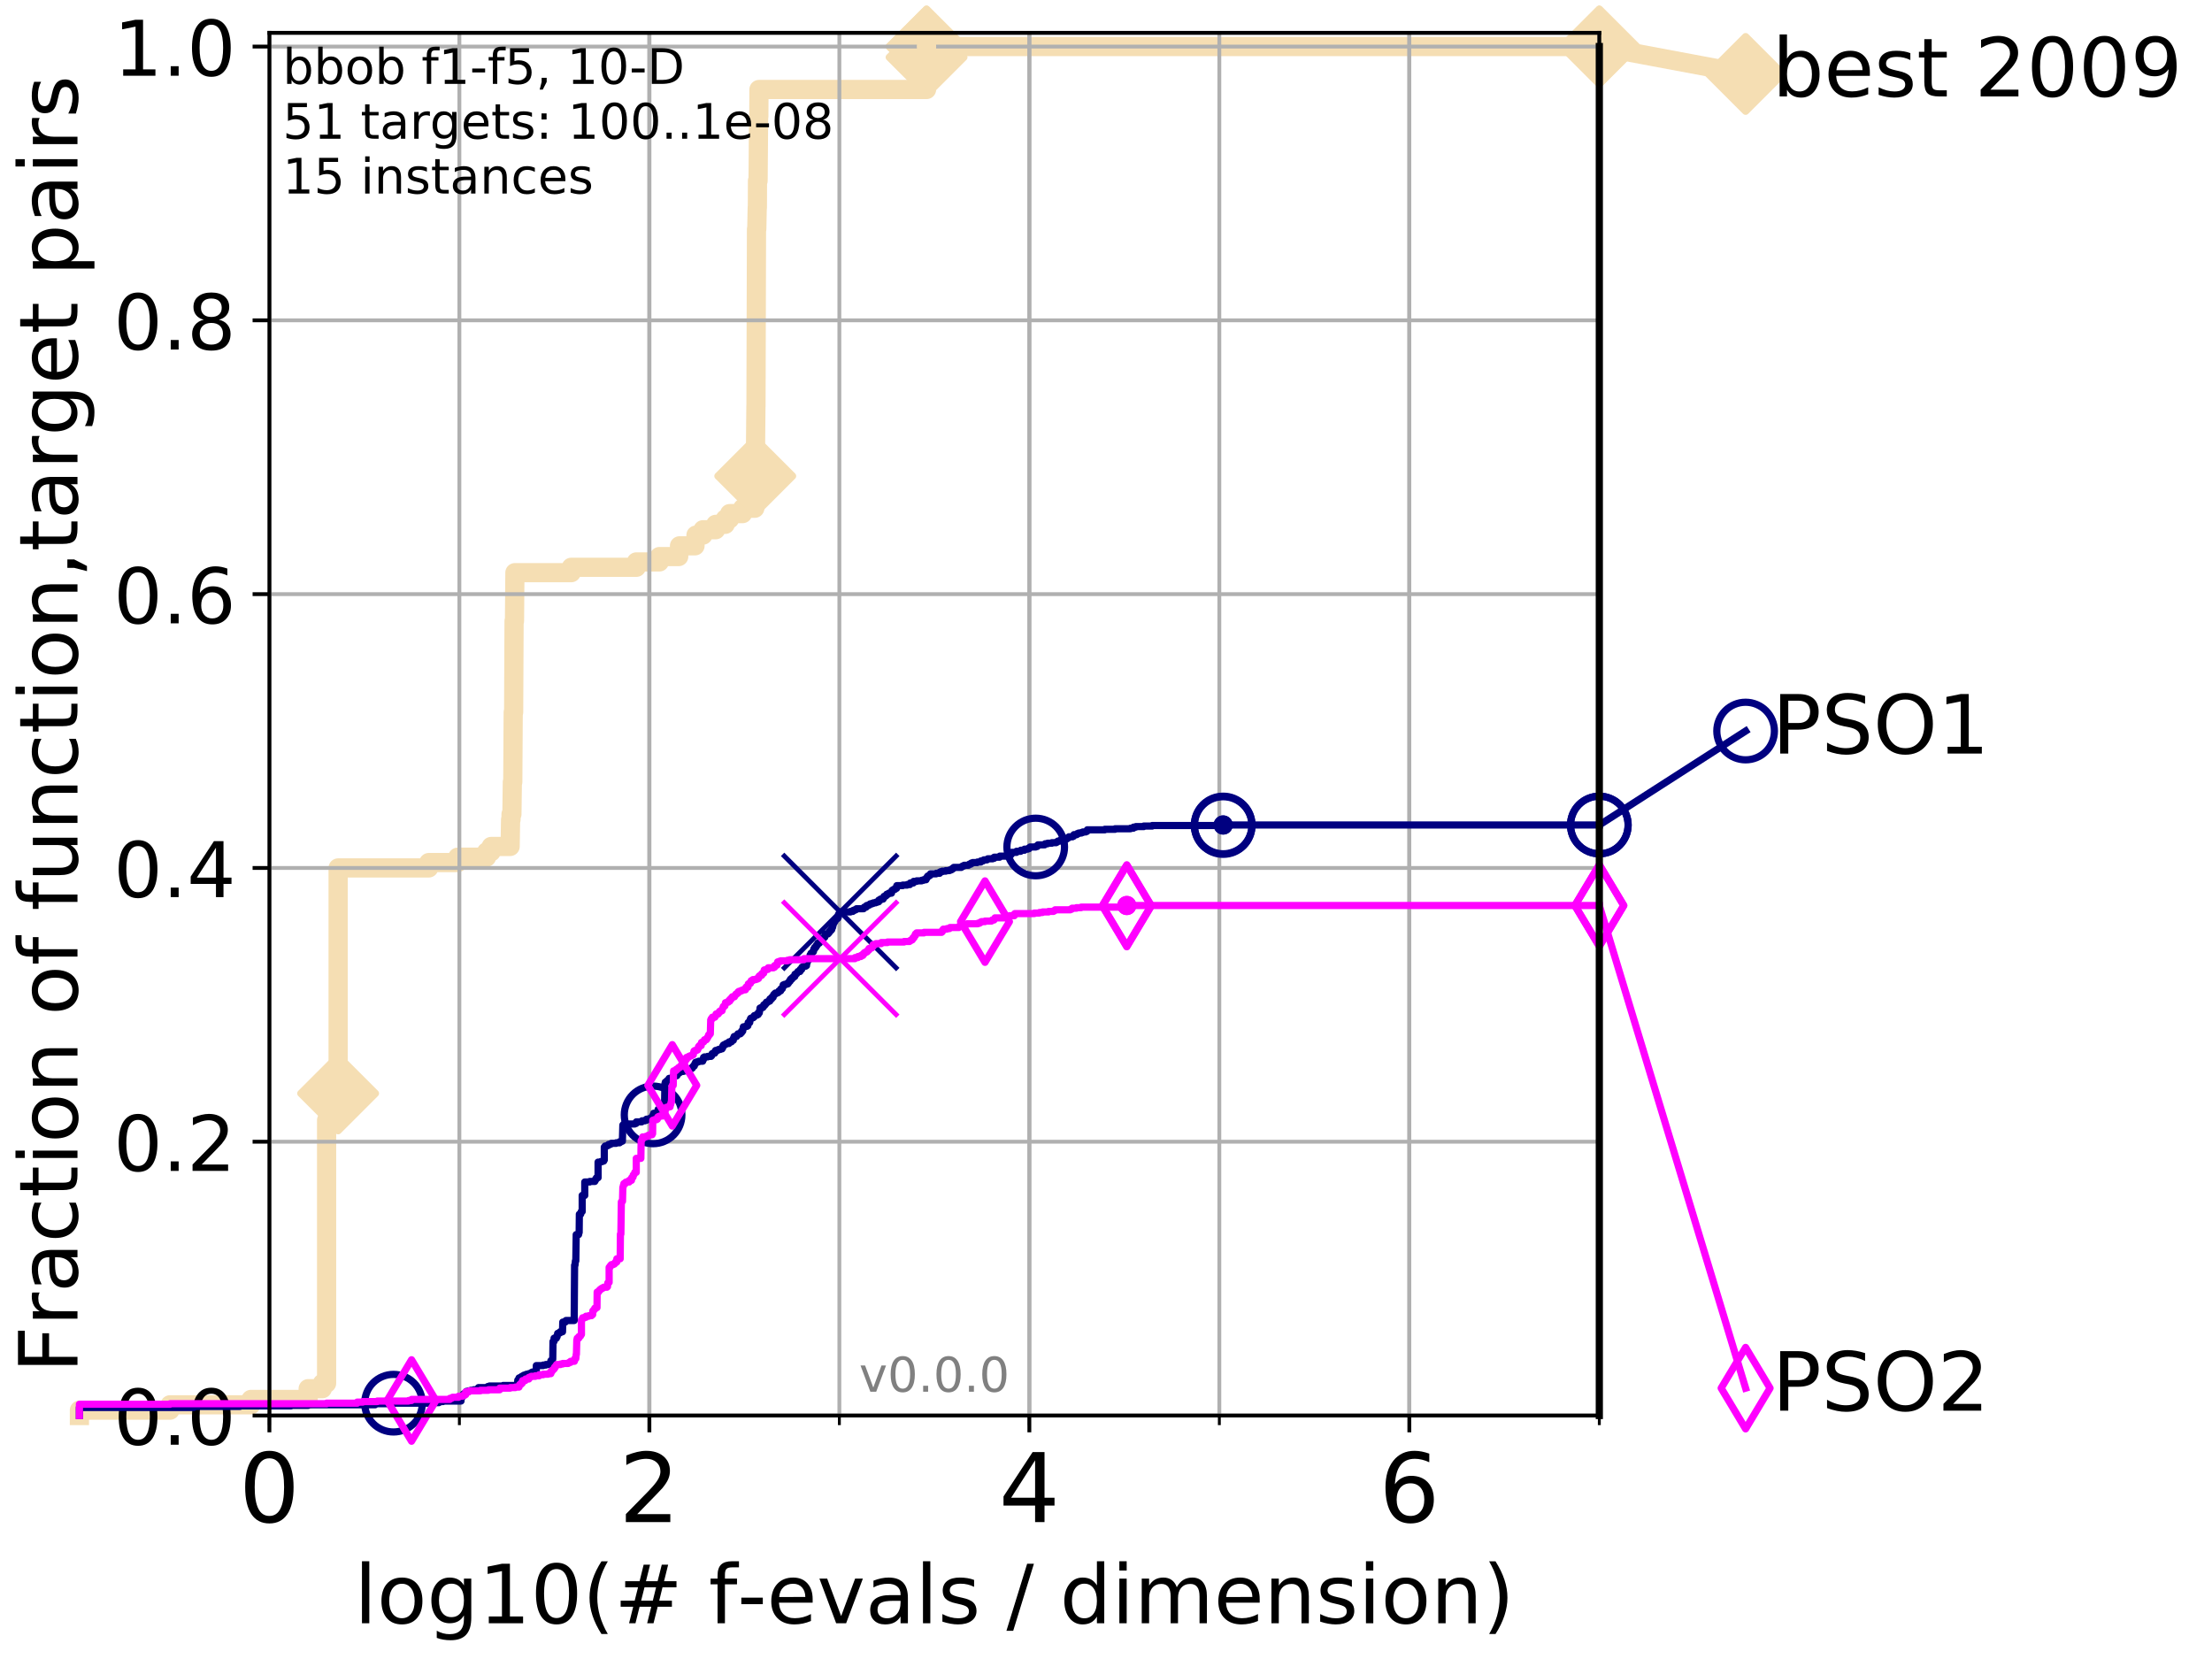 <?xml version="1.0" encoding="utf-8" standalone="no"?>
<!DOCTYPE svg PUBLIC "-//W3C//DTD SVG 1.1//EN"
  "http://www.w3.org/Graphics/SVG/1.1/DTD/svg11.dtd">
<!-- Created with matplotlib (http://matplotlib.org/) -->
<svg height="345.6pt" version="1.1" viewBox="0 0 460.8 345.6" width="460.8pt" xmlns="http://www.w3.org/2000/svg" xmlns:xlink="http://www.w3.org/1999/xlink">
 <defs>
  <style type="text/css">
*{stroke-linecap:butt;stroke-linejoin:round;}
  </style>
 </defs>
 <g id="figure_1">
  <g id="patch_1">
   <path d="M 0 345.6 
L 460.8 345.6 
L 460.8 0 
L 0 0 
z
" style="fill:#ffffff;"/>
  </g>
  <g id="axes_1">
   <g id="patch_2">
    <path d="M 56.12 294.88 
L 333.168 294.88 
L 333.168 6.845 
L 56.12 6.845 
z
" style="fill:#ffffff;"/>
   </g>
   <g id="line2d_1">
    <path d="M 16.542 294.88 
L 16.542 293.762 
L 35.425 293.762 
L 35.425 292.643 
L 52.284 292.643 
L 52.284 291.525 
L 64.199 291.525 
L 64.199 289.288 
L 67.153 289.288 
L 67.153 288.17 
L 68.034 288.17 
L 68.034 233.37 
L 69.673 233.37 
L 69.673 227.778 
L 70.437 227.778 
L 70.437 180.807 
L 89.32 180.807 
L 89.32 179.688 
L 95.351 179.688 
L 95.351 178.57 
L 101.359 178.57 
L 101.359 177.452 
L 102.32 177.452 
L 102.32 176.333 
L 106.272 176.333 
L 106.365 170.742 
L 106.457 170.742 
L 106.457 169.623 
L 106.64 169.623 
L 106.731 162.913 
L 106.821 162.913 
L 106.911 148.374 
L 107 148.374 
L 107.089 129.362 
L 107.177 129.362 
L 107.265 119.297 
L 119.003 119.297 
L 119.003 118.178 
L 132.564 118.178 
L 132.564 117.06 
L 137.362 117.06 
L 137.362 115.942 
L 141.388 115.942 
L 141.388 114.823 
L 141.556 114.823 
L 141.556 113.705 
L 144.787 113.705 
L 144.787 112.587 
L 144.984 112.587 
L 144.984 111.468 
L 146.453 111.468 
L 146.453 110.35 
L 149.093 110.35 
L 149.093 109.231 
L 151.081 109.231 
L 151.081 108.113 
L 151.995 108.113 
L 151.995 106.995 
L 154.696 106.995 
L 154.696 105.876 
L 157.237 105.876 
L 157.347 95.811 
L 157.366 95.811 
L 157.47 84.627 
L 157.484 84.627 
L 157.592 47.721 
L 157.653 47.721 
L 157.742 43.248 
L 157.774 43.248 
L 157.798 37.656 
L 157.922 37.656 
L 158.032 24.236 
L 158.078 24.236 
L 158.105 18.644 
L 193.017 18.644 
L 193.019 9.697 
L 333.168 9.697 
L 333.168 9.697 
" style="fill:none;stroke:#f5deb3;stroke-linecap:square;stroke-width:4;"/>
   </g>
   <g id="line2d_2">
    <defs>
     <path d="M -0 7.778 
L 7.778 0 
L 0 -7.778 
L -7.778 -0 
z
" id="m273374795f" style="stroke:#f5deb3;stroke-linejoin:miter;stroke-width:1.5;"/>
    </defs>
    <g>
     <use style="fill:#f5deb3;stroke:#f5deb3;stroke-linejoin:miter;stroke-width:1.5;" x="70.437" xlink:href="#m273374795f" y="227.778"/>
     <use style="fill:#f5deb3;stroke:#f5deb3;stroke-linejoin:miter;stroke-width:1.5;" x="157.332" xlink:href="#m273374795f" y="99.166"/>
     <use style="fill:#f5deb3;stroke:#f5deb3;stroke-linejoin:miter;stroke-width:1.5;" x="193.019" xlink:href="#m273374795f" y="11.934"/>
     <use style="fill:#f5deb3;stroke:#f5deb3;stroke-linejoin:miter;stroke-width:1.5;" x="193.019" xlink:href="#m273374795f" y="9.697"/>
     <use style="fill:#f5deb3;stroke:#f5deb3;stroke-linejoin:miter;stroke-width:1.5;" x="193.019" xlink:href="#m273374795f" y="9.697"/>
     <use style="fill:#f5deb3;stroke:#f5deb3;stroke-linejoin:miter;stroke-width:1.5;" x="333.168" xlink:href="#m273374795f" y="9.697"/>
    </g>
   </g>
   <g id="line2d_3">
    <path style="fill:none;stroke:#f5deb3;stroke-linecap:square;stroke-width:4;"/>
    <g/>
   </g>
   <g id="line2d_4">
    <path d="M 333.168 9.697 
L 363.643 15.401 
" style="fill:none;stroke:#f5deb3;stroke-linecap:square;stroke-width:4;"/>
    <g>
     <use style="fill:#f5deb3;stroke:#f5deb3;stroke-linejoin:miter;stroke-width:1.5;" x="333.168" xlink:href="#m273374795f" y="9.697"/>
     <use style="fill:#f5deb3;stroke:#f5deb3;stroke-linejoin:miter;stroke-width:1.5;" x="363.643" xlink:href="#m273374795f" y="15.401"/>
    </g>
   </g>
   <g id="matplotlib.axis_1">
    <g id="xtick_1">
     <g id="line2d_5">
      <path clip-path="url(#p5a609e1648)" d="M 56.12 294.88 
L 56.12 6.845 
" style="fill:none;stroke:#b0b0b0;stroke-linecap:square;stroke-width:0.8;"/>
     </g>
     <g id="line2d_6">
      <defs>
       <path d="M 0 0 
L 0 3.5 
" id="m947450a86b" style="stroke:#000000;stroke-width:0.8;"/>
      </defs>
      <g>
       <use style="stroke:#000000;stroke-width:0.8;" x="56.12" xlink:href="#m947450a86b" y="294.88"/>
      </g>
     </g>
     <g id="text_1">
      <!-- 0 -->
      <defs>
       <path d="M 31.781 66.406 
Q 24.172 66.406 20.328 58.906 
Q 16.5 51.422 16.5 36.375 
Q 16.5 21.391 20.328 13.891 
Q 24.172 6.391 31.781 6.391 
Q 39.453 6.391 43.281 13.891 
Q 47.125 21.391 47.125 36.375 
Q 47.125 51.422 43.281 58.906 
Q 39.453 66.406 31.781 66.406 
z
M 31.781 74.219 
Q 44.047 74.219 50.516 64.516 
Q 56.984 54.828 56.984 36.375 
Q 56.984 17.969 50.516 8.266 
Q 44.047 -1.422 31.781 -1.422 
Q 19.531 -1.422 13.062 8.266 
Q 6.594 17.969 6.594 36.375 
Q 6.594 54.828 13.062 64.516 
Q 19.531 74.219 31.781 74.219 
z
" id="DejaVuSans-30"/>
      </defs>
      <g transform="translate(49.758 317.077)scale(0.2 -0.2)">
       <use xlink:href="#DejaVuSans-30"/>
      </g>
     </g>
    </g>
    <g id="xtick_2">
     <g id="line2d_7">
      <path clip-path="url(#p5a609e1648)" d="M 135.277 294.88 
L 135.277 6.845 
" style="fill:none;stroke:#b0b0b0;stroke-linecap:square;stroke-width:0.8;"/>
     </g>
     <g id="line2d_8">
      <g>
       <use style="stroke:#000000;stroke-width:0.8;" x="135.277" xlink:href="#m947450a86b" y="294.88"/>
      </g>
     </g>
     <g id="text_2">
      <!-- 2 -->
      <defs>
       <path d="M 19.188 8.297 
L 53.609 8.297 
L 53.609 0 
L 7.328 0 
L 7.328 8.297 
Q 12.938 14.109 22.625 23.891 
Q 32.328 33.688 34.812 36.531 
Q 39.547 41.844 41.422 45.531 
Q 43.312 49.219 43.312 52.781 
Q 43.312 58.594 39.234 62.25 
Q 35.156 65.922 28.609 65.922 
Q 23.969 65.922 18.812 64.312 
Q 13.672 62.703 7.812 59.422 
L 7.812 69.391 
Q 13.766 71.781 18.938 73 
Q 24.125 74.219 28.422 74.219 
Q 39.75 74.219 46.484 68.547 
Q 53.219 62.891 53.219 53.422 
Q 53.219 48.922 51.531 44.891 
Q 49.859 40.875 45.406 35.406 
Q 44.188 33.984 37.641 27.219 
Q 31.109 20.453 19.188 8.297 
z
" id="DejaVuSans-32"/>
      </defs>
      <g transform="translate(128.914 317.077)scale(0.2 -0.2)">
       <use xlink:href="#DejaVuSans-32"/>
      </g>
     </g>
    </g>
    <g id="xtick_3">
     <g id="line2d_9">
      <path clip-path="url(#p5a609e1648)" d="M 214.433 294.88 
L 214.433 6.845 
" style="fill:none;stroke:#b0b0b0;stroke-linecap:square;stroke-width:0.8;"/>
     </g>
     <g id="line2d_10">
      <g>
       <use style="stroke:#000000;stroke-width:0.8;" x="214.433" xlink:href="#m947450a86b" y="294.88"/>
      </g>
     </g>
     <g id="text_3">
      <!-- 4 -->
      <defs>
       <path d="M 37.797 64.312 
L 12.891 25.391 
L 37.797 25.391 
z
M 35.203 72.906 
L 47.609 72.906 
L 47.609 25.391 
L 58.016 25.391 
L 58.016 17.188 
L 47.609 17.188 
L 47.609 0 
L 37.797 0 
L 37.797 17.188 
L 4.891 17.188 
L 4.891 26.703 
z
" id="DejaVuSans-34"/>
      </defs>
      <g transform="translate(208.071 317.077)scale(0.2 -0.2)">
       <use xlink:href="#DejaVuSans-34"/>
      </g>
     </g>
    </g>
    <g id="xtick_4">
     <g id="line2d_11">
      <path clip-path="url(#p5a609e1648)" d="M 293.59 294.88 
L 293.59 6.845 
" style="fill:none;stroke:#b0b0b0;stroke-linecap:square;stroke-width:0.8;"/>
     </g>
     <g id="line2d_12">
      <g>
       <use style="stroke:#000000;stroke-width:0.8;" x="293.59" xlink:href="#m947450a86b" y="294.88"/>
      </g>
     </g>
     <g id="text_4">
      <!-- 6 -->
      <defs>
       <path d="M 33.016 40.375 
Q 26.375 40.375 22.484 35.828 
Q 18.609 31.297 18.609 23.391 
Q 18.609 15.531 22.484 10.953 
Q 26.375 6.391 33.016 6.391 
Q 39.656 6.391 43.531 10.953 
Q 47.406 15.531 47.406 23.391 
Q 47.406 31.297 43.531 35.828 
Q 39.656 40.375 33.016 40.375 
z
M 52.594 71.297 
L 52.594 62.312 
Q 48.875 64.062 45.094 64.984 
Q 41.312 65.922 37.594 65.922 
Q 27.828 65.922 22.672 59.328 
Q 17.531 52.734 16.797 39.406 
Q 19.672 43.656 24.016 45.922 
Q 28.375 48.188 33.594 48.188 
Q 44.578 48.188 50.953 41.516 
Q 57.328 34.859 57.328 23.391 
Q 57.328 12.156 50.688 5.359 
Q 44.047 -1.422 33.016 -1.422 
Q 20.359 -1.422 13.672 8.266 
Q 6.984 17.969 6.984 36.375 
Q 6.984 53.656 15.188 63.938 
Q 23.391 74.219 37.203 74.219 
Q 40.922 74.219 44.703 73.484 
Q 48.484 72.75 52.594 71.297 
z
" id="DejaVuSans-36"/>
      </defs>
      <g transform="translate(287.227 317.077)scale(0.2 -0.2)">
       <use xlink:href="#DejaVuSans-36"/>
      </g>
     </g>
    </g>
    <g id="xtick_5">
     <g id="line2d_13">
      <path clip-path="url(#p5a609e1648)" d="M 56.12 294.88 
L 56.12 6.845 
" style="fill:none;stroke:#b0b0b0;stroke-linecap:square;stroke-width:0.8;"/>
     </g>
     <g id="line2d_14">
      <defs>
       <path d="M 0 0 
L 0 2 
" id="m41ccbb9317" style="stroke:#000000;stroke-width:0.6;"/>
      </defs>
      <g>
       <use style="stroke:#000000;stroke-width:0.6;" x="56.12" xlink:href="#m41ccbb9317" y="294.88"/>
      </g>
     </g>
    </g>
    <g id="xtick_6">
     <g id="line2d_15">
      <path clip-path="url(#p5a609e1648)" d="M 95.698 294.88 
L 95.698 6.845 
" style="fill:none;stroke:#b0b0b0;stroke-linecap:square;stroke-width:0.8;"/>
     </g>
     <g id="line2d_16">
      <g>
       <use style="stroke:#000000;stroke-width:0.6;" x="95.698" xlink:href="#m41ccbb9317" y="294.88"/>
      </g>
     </g>
    </g>
    <g id="xtick_7">
     <g id="line2d_17">
      <path clip-path="url(#p5a609e1648)" d="M 135.277 294.88 
L 135.277 6.845 
" style="fill:none;stroke:#b0b0b0;stroke-linecap:square;stroke-width:0.8;"/>
     </g>
     <g id="line2d_18">
      <g>
       <use style="stroke:#000000;stroke-width:0.6;" x="135.277" xlink:href="#m41ccbb9317" y="294.88"/>
      </g>
     </g>
    </g>
    <g id="xtick_8">
     <g id="line2d_19">
      <path clip-path="url(#p5a609e1648)" d="M 174.855 294.88 
L 174.855 6.845 
" style="fill:none;stroke:#b0b0b0;stroke-linecap:square;stroke-width:0.8;"/>
     </g>
     <g id="line2d_20">
      <g>
       <use style="stroke:#000000;stroke-width:0.6;" x="174.855" xlink:href="#m41ccbb9317" y="294.88"/>
      </g>
     </g>
    </g>
    <g id="xtick_9">
     <g id="line2d_21">
      <path clip-path="url(#p5a609e1648)" d="M 214.433 294.88 
L 214.433 6.845 
" style="fill:none;stroke:#b0b0b0;stroke-linecap:square;stroke-width:0.8;"/>
     </g>
     <g id="line2d_22">
      <g>
       <use style="stroke:#000000;stroke-width:0.6;" x="214.433" xlink:href="#m41ccbb9317" y="294.88"/>
      </g>
     </g>
    </g>
    <g id="xtick_10">
     <g id="line2d_23">
      <path clip-path="url(#p5a609e1648)" d="M 254.011 294.88 
L 254.011 6.845 
" style="fill:none;stroke:#b0b0b0;stroke-linecap:square;stroke-width:0.8;"/>
     </g>
     <g id="line2d_24">
      <g>
       <use style="stroke:#000000;stroke-width:0.6;" x="254.011" xlink:href="#m41ccbb9317" y="294.88"/>
      </g>
     </g>
    </g>
    <g id="xtick_11">
     <g id="line2d_25">
      <path clip-path="url(#p5a609e1648)" d="M 293.59 294.88 
L 293.59 6.845 
" style="fill:none;stroke:#b0b0b0;stroke-linecap:square;stroke-width:0.8;"/>
     </g>
     <g id="line2d_26">
      <g>
       <use style="stroke:#000000;stroke-width:0.6;" x="293.59" xlink:href="#m41ccbb9317" y="294.88"/>
      </g>
     </g>
    </g>
    <g id="xtick_12">
     <g id="line2d_27">
      <path clip-path="url(#p5a609e1648)" d="M 333.168 294.88 
L 333.168 6.845 
" style="fill:none;stroke:#b0b0b0;stroke-linecap:square;stroke-width:0.8;"/>
     </g>
     <g id="line2d_28">
      <g>
       <use style="stroke:#000000;stroke-width:0.6;" x="333.168" xlink:href="#m41ccbb9317" y="294.88"/>
      </g>
     </g>
    </g>
    <g id="text_5">
     <!-- log10(# f-evals / dimension) -->
     <defs>
      <path d="M 9.422 75.984 
L 18.406 75.984 
L 18.406 0 
L 9.422 0 
z
" id="DejaVuSans-6c"/>
      <path d="M 30.609 48.391 
Q 23.391 48.391 19.188 42.75 
Q 14.984 37.109 14.984 27.297 
Q 14.984 17.484 19.156 11.844 
Q 23.344 6.203 30.609 6.203 
Q 37.797 6.203 41.984 11.859 
Q 46.188 17.531 46.188 27.297 
Q 46.188 37.016 41.984 42.703 
Q 37.797 48.391 30.609 48.391 
z
M 30.609 56 
Q 42.328 56 49.016 48.375 
Q 55.719 40.766 55.719 27.297 
Q 55.719 13.875 49.016 6.219 
Q 42.328 -1.422 30.609 -1.422 
Q 18.844 -1.422 12.172 6.219 
Q 5.516 13.875 5.516 27.297 
Q 5.516 40.766 12.172 48.375 
Q 18.844 56 30.609 56 
z
" id="DejaVuSans-6f"/>
      <path d="M 45.406 27.984 
Q 45.406 37.75 41.375 43.109 
Q 37.359 48.484 30.078 48.484 
Q 22.859 48.484 18.828 43.109 
Q 14.797 37.75 14.797 27.984 
Q 14.797 18.266 18.828 12.891 
Q 22.859 7.516 30.078 7.516 
Q 37.359 7.516 41.375 12.891 
Q 45.406 18.266 45.406 27.984 
z
M 54.391 6.781 
Q 54.391 -7.172 48.188 -13.984 
Q 42 -20.797 29.203 -20.797 
Q 24.469 -20.797 20.266 -20.094 
Q 16.062 -19.391 12.109 -17.922 
L 12.109 -9.188 
Q 16.062 -11.328 19.922 -12.344 
Q 23.781 -13.375 27.781 -13.375 
Q 36.625 -13.375 41.016 -8.766 
Q 45.406 -4.156 45.406 5.172 
L 45.406 9.625 
Q 42.625 4.781 38.281 2.391 
Q 33.938 0 27.875 0 
Q 17.828 0 11.672 7.656 
Q 5.516 15.328 5.516 27.984 
Q 5.516 40.672 11.672 48.328 
Q 17.828 56 27.875 56 
Q 33.938 56 38.281 53.609 
Q 42.625 51.219 45.406 46.391 
L 45.406 54.688 
L 54.391 54.688 
z
" id="DejaVuSans-67"/>
      <path d="M 12.406 8.297 
L 28.516 8.297 
L 28.516 63.922 
L 10.984 60.406 
L 10.984 69.391 
L 28.422 72.906 
L 38.281 72.906 
L 38.281 8.297 
L 54.391 8.297 
L 54.391 0 
L 12.406 0 
z
" id="DejaVuSans-31"/>
      <path d="M 31 75.875 
Q 24.469 64.656 21.281 53.656 
Q 18.109 42.672 18.109 31.391 
Q 18.109 20.125 21.312 9.062 
Q 24.516 -2 31 -13.188 
L 23.188 -13.188 
Q 15.875 -1.703 12.234 9.375 
Q 8.594 20.453 8.594 31.391 
Q 8.594 42.281 12.203 53.312 
Q 15.828 64.359 23.188 75.875 
z
" id="DejaVuSans-28"/>
      <path d="M 51.125 44 
L 36.922 44 
L 32.812 27.688 
L 47.125 27.688 
z
M 43.797 71.781 
L 38.719 51.516 
L 52.984 51.516 
L 58.109 71.781 
L 65.922 71.781 
L 60.891 51.516 
L 76.125 51.516 
L 76.125 44 
L 58.984 44 
L 54.984 27.688 
L 70.516 27.688 
L 70.516 20.219 
L 53.078 20.219 
L 48 0 
L 40.188 0 
L 45.219 20.219 
L 30.906 20.219 
L 25.875 0 
L 18.016 0 
L 23.094 20.219 
L 7.719 20.219 
L 7.719 27.688 
L 24.906 27.688 
L 29 44 
L 13.281 44 
L 13.281 51.516 
L 30.906 51.516 
L 35.891 71.781 
z
" id="DejaVuSans-23"/>
      <path id="DejaVuSans-20"/>
      <path d="M 37.109 75.984 
L 37.109 68.5 
L 28.516 68.5 
Q 23.688 68.5 21.797 66.547 
Q 19.922 64.594 19.922 59.516 
L 19.922 54.688 
L 34.719 54.688 
L 34.719 47.703 
L 19.922 47.703 
L 19.922 0 
L 10.891 0 
L 10.891 47.703 
L 2.297 47.703 
L 2.297 54.688 
L 10.891 54.688 
L 10.891 58.5 
Q 10.891 67.625 15.141 71.797 
Q 19.391 75.984 28.609 75.984 
z
" id="DejaVuSans-66"/>
      <path d="M 4.891 31.391 
L 31.203 31.391 
L 31.203 23.391 
L 4.891 23.391 
z
" id="DejaVuSans-2d"/>
      <path d="M 56.203 29.594 
L 56.203 25.203 
L 14.891 25.203 
Q 15.484 15.922 20.484 11.062 
Q 25.484 6.203 34.422 6.203 
Q 39.594 6.203 44.453 7.469 
Q 49.312 8.734 54.109 11.281 
L 54.109 2.781 
Q 49.266 0.734 44.188 -0.344 
Q 39.109 -1.422 33.891 -1.422 
Q 20.797 -1.422 13.156 6.188 
Q 5.516 13.812 5.516 26.812 
Q 5.516 40.234 12.766 48.109 
Q 20.016 56 32.328 56 
Q 43.359 56 49.781 48.891 
Q 56.203 41.797 56.203 29.594 
z
M 47.219 32.234 
Q 47.125 39.594 43.094 43.984 
Q 39.062 48.391 32.422 48.391 
Q 24.906 48.391 20.391 44.141 
Q 15.875 39.891 15.188 32.172 
z
" id="DejaVuSans-65"/>
      <path d="M 2.984 54.688 
L 12.5 54.688 
L 29.594 8.797 
L 46.688 54.688 
L 56.203 54.688 
L 35.688 0 
L 23.484 0 
z
" id="DejaVuSans-76"/>
      <path d="M 34.281 27.484 
Q 23.391 27.484 19.188 25 
Q 14.984 22.516 14.984 16.5 
Q 14.984 11.719 18.141 8.906 
Q 21.297 6.109 26.703 6.109 
Q 34.188 6.109 38.703 11.406 
Q 43.219 16.703 43.219 25.484 
L 43.219 27.484 
z
M 52.203 31.203 
L 52.203 0 
L 43.219 0 
L 43.219 8.297 
Q 40.141 3.328 35.547 0.953 
Q 30.953 -1.422 24.312 -1.422 
Q 15.922 -1.422 10.953 3.297 
Q 6 8.016 6 15.922 
Q 6 25.141 12.172 29.828 
Q 18.359 34.516 30.609 34.516 
L 43.219 34.516 
L 43.219 35.406 
Q 43.219 41.609 39.141 45 
Q 35.062 48.391 27.688 48.391 
Q 23 48.391 18.547 47.266 
Q 14.109 46.141 10.016 43.891 
L 10.016 52.203 
Q 14.938 54.109 19.578 55.047 
Q 24.219 56 28.609 56 
Q 40.484 56 46.344 49.844 
Q 52.203 43.703 52.203 31.203 
z
" id="DejaVuSans-61"/>
      <path d="M 44.281 53.078 
L 44.281 44.578 
Q 40.484 46.531 36.375 47.5 
Q 32.281 48.484 27.875 48.484 
Q 21.188 48.484 17.844 46.438 
Q 14.5 44.391 14.5 40.281 
Q 14.5 37.156 16.891 35.375 
Q 19.281 33.594 26.516 31.984 
L 29.594 31.297 
Q 39.156 29.25 43.188 25.516 
Q 47.219 21.781 47.219 15.094 
Q 47.219 7.469 41.188 3.016 
Q 35.156 -1.422 24.609 -1.422 
Q 20.219 -1.422 15.453 -0.562 
Q 10.688 0.297 5.422 2 
L 5.422 11.281 
Q 10.406 8.688 15.234 7.391 
Q 20.062 6.109 24.812 6.109 
Q 31.156 6.109 34.562 8.281 
Q 37.984 10.453 37.984 14.406 
Q 37.984 18.062 35.516 20.016 
Q 33.062 21.969 24.703 23.781 
L 21.578 24.516 
Q 13.234 26.266 9.516 29.906 
Q 5.812 33.547 5.812 39.891 
Q 5.812 47.609 11.281 51.797 
Q 16.75 56 26.812 56 
Q 31.781 56 36.172 55.266 
Q 40.578 54.547 44.281 53.078 
z
" id="DejaVuSans-73"/>
      <path d="M 25.391 72.906 
L 33.688 72.906 
L 8.297 -9.281 
L 0 -9.281 
z
" id="DejaVuSans-2f"/>
      <path d="M 45.406 46.391 
L 45.406 75.984 
L 54.391 75.984 
L 54.391 0 
L 45.406 0 
L 45.406 8.203 
Q 42.578 3.328 38.25 0.953 
Q 33.938 -1.422 27.875 -1.422 
Q 17.969 -1.422 11.734 6.484 
Q 5.516 14.406 5.516 27.297 
Q 5.516 40.188 11.734 48.094 
Q 17.969 56 27.875 56 
Q 33.938 56 38.25 53.625 
Q 42.578 51.266 45.406 46.391 
z
M 14.797 27.297 
Q 14.797 17.391 18.875 11.75 
Q 22.953 6.109 30.078 6.109 
Q 37.203 6.109 41.297 11.75 
Q 45.406 17.391 45.406 27.297 
Q 45.406 37.203 41.297 42.844 
Q 37.203 48.484 30.078 48.484 
Q 22.953 48.484 18.875 42.844 
Q 14.797 37.203 14.797 27.297 
z
" id="DejaVuSans-64"/>
      <path d="M 9.422 54.688 
L 18.406 54.688 
L 18.406 0 
L 9.422 0 
z
M 9.422 75.984 
L 18.406 75.984 
L 18.406 64.594 
L 9.422 64.594 
z
" id="DejaVuSans-69"/>
      <path d="M 52 44.188 
Q 55.375 50.25 60.062 53.125 
Q 64.75 56 71.094 56 
Q 79.641 56 84.281 50.016 
Q 88.922 44.047 88.922 33.016 
L 88.922 0 
L 79.891 0 
L 79.891 32.719 
Q 79.891 40.578 77.094 44.375 
Q 74.312 48.188 68.609 48.188 
Q 61.625 48.188 57.562 43.547 
Q 53.516 38.922 53.516 30.906 
L 53.516 0 
L 44.484 0 
L 44.484 32.719 
Q 44.484 40.625 41.703 44.406 
Q 38.922 48.188 33.109 48.188 
Q 26.219 48.188 22.156 43.531 
Q 18.109 38.875 18.109 30.906 
L 18.109 0 
L 9.078 0 
L 9.078 54.688 
L 18.109 54.688 
L 18.109 46.188 
Q 21.188 51.219 25.484 53.609 
Q 29.781 56 35.688 56 
Q 41.656 56 45.828 52.969 
Q 50 49.953 52 44.188 
z
" id="DejaVuSans-6d"/>
      <path d="M 54.891 33.016 
L 54.891 0 
L 45.906 0 
L 45.906 32.719 
Q 45.906 40.484 42.875 44.328 
Q 39.844 48.188 33.797 48.188 
Q 26.516 48.188 22.312 43.547 
Q 18.109 38.922 18.109 30.906 
L 18.109 0 
L 9.078 0 
L 9.078 54.688 
L 18.109 54.688 
L 18.109 46.188 
Q 21.344 51.125 25.703 53.562 
Q 30.078 56 35.797 56 
Q 45.219 56 50.047 50.172 
Q 54.891 44.344 54.891 33.016 
z
" id="DejaVuSans-6e"/>
      <path d="M 8.016 75.875 
L 15.828 75.875 
Q 23.141 64.359 26.781 53.312 
Q 30.422 42.281 30.422 31.391 
Q 30.422 20.453 26.781 9.375 
Q 23.141 -1.703 15.828 -13.188 
L 8.016 -13.188 
Q 14.5 -2 17.703 9.062 
Q 20.906 20.125 20.906 31.391 
Q 20.906 42.672 17.703 53.656 
Q 14.5 64.656 8.016 75.875 
z
" id="DejaVuSans-29"/>
     </defs>
     <g transform="translate(73.803 338.154)scale(0.17 -0.17)">
      <use xlink:href="#DejaVuSans-6c"/>
      <use x="27.783" xlink:href="#DejaVuSans-6f"/>
      <use x="88.965" xlink:href="#DejaVuSans-67"/>
      <use x="152.441" xlink:href="#DejaVuSans-31"/>
      <use x="216.064" xlink:href="#DejaVuSans-30"/>
      <use x="279.688" xlink:href="#DejaVuSans-28"/>
      <use x="318.701" xlink:href="#DejaVuSans-23"/>
      <use x="402.49" xlink:href="#DejaVuSans-20"/>
      <use x="434.277" xlink:href="#DejaVuSans-66"/>
      <use x="469.404" xlink:href="#DejaVuSans-2d"/>
      <use x="505.488" xlink:href="#DejaVuSans-65"/>
      <use x="567.012" xlink:href="#DejaVuSans-76"/>
      <use x="626.191" xlink:href="#DejaVuSans-61"/>
      <use x="687.471" xlink:href="#DejaVuSans-6c"/>
      <use x="715.254" xlink:href="#DejaVuSans-73"/>
      <use x="767.354" xlink:href="#DejaVuSans-20"/>
      <use x="799.141" xlink:href="#DejaVuSans-2f"/>
      <use x="832.832" xlink:href="#DejaVuSans-20"/>
      <use x="864.619" xlink:href="#DejaVuSans-64"/>
      <use x="928.096" xlink:href="#DejaVuSans-69"/>
      <use x="955.879" xlink:href="#DejaVuSans-6d"/>
      <use x="1053.291" xlink:href="#DejaVuSans-65"/>
      <use x="1114.814" xlink:href="#DejaVuSans-6e"/>
      <use x="1178.193" xlink:href="#DejaVuSans-73"/>
      <use x="1230.293" xlink:href="#DejaVuSans-69"/>
      <use x="1258.076" xlink:href="#DejaVuSans-6f"/>
      <use x="1319.258" xlink:href="#DejaVuSans-6e"/>
      <use x="1382.637" xlink:href="#DejaVuSans-29"/>
     </g>
    </g>
   </g>
   <g id="matplotlib.axis_2">
    <g id="ytick_1">
     <g id="line2d_29">
      <path clip-path="url(#p5a609e1648)" d="M 56.12 294.88 
L 333.168 294.88 
" style="fill:none;stroke:#b0b0b0;stroke-linecap:square;stroke-width:0.8;"/>
     </g>
     <g id="line2d_30">
      <defs>
       <path d="M 0 0 
L -3.5 0 
" id="m8cc692be3e" style="stroke:#000000;stroke-width:0.8;"/>
      </defs>
      <g>
       <use style="stroke:#000000;stroke-width:0.8;" x="56.12" xlink:href="#m8cc692be3e" y="294.88"/>
      </g>
     </g>
     <g id="text_6">
      <!-- 0.0 -->
      <defs>
       <path d="M 10.688 12.406 
L 21 12.406 
L 21 0 
L 10.688 0 
z
" id="DejaVuSans-2e"/>
      </defs>
      <g transform="translate(23.675 300.959)scale(0.16 -0.16)">
       <use xlink:href="#DejaVuSans-30"/>
       <use x="63.623" xlink:href="#DejaVuSans-2e"/>
       <use x="95.41" xlink:href="#DejaVuSans-30"/>
      </g>
     </g>
    </g>
    <g id="ytick_2">
     <g id="line2d_31">
      <path clip-path="url(#p5a609e1648)" d="M 56.12 237.843 
L 333.168 237.843 
" style="fill:none;stroke:#b0b0b0;stroke-linecap:square;stroke-width:0.8;"/>
     </g>
     <g id="line2d_32">
      <g>
       <use style="stroke:#000000;stroke-width:0.8;" x="56.12" xlink:href="#m8cc692be3e" y="237.843"/>
      </g>
     </g>
     <g id="text_7">
      <!-- 0.2 -->
      <g transform="translate(23.675 243.922)scale(0.16 -0.16)">
       <use xlink:href="#DejaVuSans-30"/>
       <use x="63.623" xlink:href="#DejaVuSans-2e"/>
       <use x="95.41" xlink:href="#DejaVuSans-32"/>
      </g>
     </g>
    </g>
    <g id="ytick_3">
     <g id="line2d_33">
      <path clip-path="url(#p5a609e1648)" d="M 56.12 180.807 
L 333.168 180.807 
" style="fill:none;stroke:#b0b0b0;stroke-linecap:square;stroke-width:0.8;"/>
     </g>
     <g id="line2d_34">
      <g>
       <use style="stroke:#000000;stroke-width:0.8;" x="56.12" xlink:href="#m8cc692be3e" y="180.807"/>
      </g>
     </g>
     <g id="text_8">
      <!-- 0.4 -->
      <g transform="translate(23.675 186.886)scale(0.16 -0.16)">
       <use xlink:href="#DejaVuSans-30"/>
       <use x="63.623" xlink:href="#DejaVuSans-2e"/>
       <use x="95.41" xlink:href="#DejaVuSans-34"/>
      </g>
     </g>
    </g>
    <g id="ytick_4">
     <g id="line2d_35">
      <path clip-path="url(#p5a609e1648)" d="M 56.12 123.77 
L 333.168 123.77 
" style="fill:none;stroke:#b0b0b0;stroke-linecap:square;stroke-width:0.8;"/>
     </g>
     <g id="line2d_36">
      <g>
       <use style="stroke:#000000;stroke-width:0.8;" x="56.12" xlink:href="#m8cc692be3e" y="123.77"/>
      </g>
     </g>
     <g id="text_9">
      <!-- 0.6 -->
      <g transform="translate(23.675 129.849)scale(0.16 -0.16)">
       <use xlink:href="#DejaVuSans-30"/>
       <use x="63.623" xlink:href="#DejaVuSans-2e"/>
       <use x="95.41" xlink:href="#DejaVuSans-36"/>
      </g>
     </g>
    </g>
    <g id="ytick_5">
     <g id="line2d_37">
      <path clip-path="url(#p5a609e1648)" d="M 56.12 66.734 
L 333.168 66.734 
" style="fill:none;stroke:#b0b0b0;stroke-linecap:square;stroke-width:0.8;"/>
     </g>
     <g id="line2d_38">
      <g>
       <use style="stroke:#000000;stroke-width:0.8;" x="56.12" xlink:href="#m8cc692be3e" y="66.734"/>
      </g>
     </g>
     <g id="text_10">
      <!-- 0.8 -->
      <defs>
       <path d="M 31.781 34.625 
Q 24.75 34.625 20.719 30.859 
Q 16.703 27.094 16.703 20.516 
Q 16.703 13.922 20.719 10.156 
Q 24.75 6.391 31.781 6.391 
Q 38.812 6.391 42.859 10.172 
Q 46.922 13.969 46.922 20.516 
Q 46.922 27.094 42.891 30.859 
Q 38.875 34.625 31.781 34.625 
z
M 21.922 38.812 
Q 15.578 40.375 12.031 44.719 
Q 8.5 49.078 8.5 55.328 
Q 8.5 64.062 14.719 69.141 
Q 20.953 74.219 31.781 74.219 
Q 42.672 74.219 48.875 69.141 
Q 55.078 64.062 55.078 55.328 
Q 55.078 49.078 51.531 44.719 
Q 48 40.375 41.703 38.812 
Q 48.828 37.156 52.797 32.312 
Q 56.781 27.484 56.781 20.516 
Q 56.781 9.906 50.312 4.234 
Q 43.844 -1.422 31.781 -1.422 
Q 19.734 -1.422 13.25 4.234 
Q 6.781 9.906 6.781 20.516 
Q 6.781 27.484 10.781 32.312 
Q 14.797 37.156 21.922 38.812 
z
M 18.312 54.391 
Q 18.312 48.734 21.844 45.562 
Q 25.391 42.391 31.781 42.391 
Q 38.141 42.391 41.719 45.562 
Q 45.312 48.734 45.312 54.391 
Q 45.312 60.062 41.719 63.234 
Q 38.141 66.406 31.781 66.406 
Q 25.391 66.406 21.844 63.234 
Q 18.312 60.062 18.312 54.391 
z
" id="DejaVuSans-38"/>
      </defs>
      <g transform="translate(23.675 72.812)scale(0.16 -0.16)">
       <use xlink:href="#DejaVuSans-30"/>
       <use x="63.623" xlink:href="#DejaVuSans-2e"/>
       <use x="95.41" xlink:href="#DejaVuSans-38"/>
      </g>
     </g>
    </g>
    <g id="ytick_6">
     <g id="line2d_39">
      <path clip-path="url(#p5a609e1648)" d="M 56.12 9.697 
L 333.168 9.697 
" style="fill:none;stroke:#b0b0b0;stroke-linecap:square;stroke-width:0.8;"/>
     </g>
     <g id="line2d_40">
      <g>
       <use style="stroke:#000000;stroke-width:0.8;" x="56.12" xlink:href="#m8cc692be3e" y="9.697"/>
      </g>
     </g>
     <g id="text_11">
      <!-- 1.0 -->
      <g transform="translate(23.675 15.776)scale(0.16 -0.16)">
       <use xlink:href="#DejaVuSans-31"/>
       <use x="63.623" xlink:href="#DejaVuSans-2e"/>
       <use x="95.41" xlink:href="#DejaVuSans-30"/>
      </g>
     </g>
    </g>
    <g id="text_12">
     <!-- Fraction of function,target pairs -->
     <defs>
      <path d="M 9.812 72.906 
L 51.703 72.906 
L 51.703 64.594 
L 19.672 64.594 
L 19.672 43.109 
L 48.578 43.109 
L 48.578 34.812 
L 19.672 34.812 
L 19.672 0 
L 9.812 0 
z
" id="DejaVuSans-46"/>
      <path d="M 41.109 46.297 
Q 39.594 47.172 37.812 47.578 
Q 36.031 48 33.891 48 
Q 26.266 48 22.188 43.047 
Q 18.109 38.094 18.109 28.812 
L 18.109 0 
L 9.078 0 
L 9.078 54.688 
L 18.109 54.688 
L 18.109 46.188 
Q 20.953 51.172 25.484 53.578 
Q 30.031 56 36.531 56 
Q 37.453 56 38.578 55.875 
Q 39.703 55.766 41.062 55.516 
z
" id="DejaVuSans-72"/>
      <path d="M 48.781 52.594 
L 48.781 44.188 
Q 44.969 46.297 41.141 47.344 
Q 37.312 48.391 33.406 48.391 
Q 24.656 48.391 19.812 42.844 
Q 14.984 37.312 14.984 27.297 
Q 14.984 17.281 19.812 11.734 
Q 24.656 6.203 33.406 6.203 
Q 37.312 6.203 41.141 7.25 
Q 44.969 8.297 48.781 10.406 
L 48.781 2.094 
Q 45.016 0.344 40.984 -0.531 
Q 36.969 -1.422 32.422 -1.422 
Q 20.062 -1.422 12.781 6.344 
Q 5.516 14.109 5.516 27.297 
Q 5.516 40.672 12.859 48.328 
Q 20.219 56 33.016 56 
Q 37.156 56 41.109 55.141 
Q 45.062 54.297 48.781 52.594 
z
" id="DejaVuSans-63"/>
      <path d="M 18.312 70.219 
L 18.312 54.688 
L 36.812 54.688 
L 36.812 47.703 
L 18.312 47.703 
L 18.312 18.016 
Q 18.312 11.328 20.141 9.422 
Q 21.969 7.516 27.594 7.516 
L 36.812 7.516 
L 36.812 0 
L 27.594 0 
Q 17.188 0 13.234 3.875 
Q 9.281 7.766 9.281 18.016 
L 9.281 47.703 
L 2.688 47.703 
L 2.688 54.688 
L 9.281 54.688 
L 9.281 70.219 
z
" id="DejaVuSans-74"/>
      <path d="M 8.5 21.578 
L 8.5 54.688 
L 17.484 54.688 
L 17.484 21.922 
Q 17.484 14.156 20.5 10.266 
Q 23.531 6.391 29.594 6.391 
Q 36.859 6.391 41.078 11.031 
Q 45.312 15.672 45.312 23.688 
L 45.312 54.688 
L 54.297 54.688 
L 54.297 0 
L 45.312 0 
L 45.312 8.406 
Q 42.047 3.422 37.719 1 
Q 33.406 -1.422 27.688 -1.422 
Q 18.266 -1.422 13.375 4.438 
Q 8.5 10.297 8.5 21.578 
z
M 31.109 56 
z
" id="DejaVuSans-75"/>
      <path d="M 11.719 12.406 
L 22.016 12.406 
L 22.016 4 
L 14.016 -11.625 
L 7.719 -11.625 
L 11.719 4 
z
" id="DejaVuSans-2c"/>
      <path d="M 18.109 8.203 
L 18.109 -20.797 
L 9.078 -20.797 
L 9.078 54.688 
L 18.109 54.688 
L 18.109 46.391 
Q 20.953 51.266 25.266 53.625 
Q 29.594 56 35.594 56 
Q 45.562 56 51.781 48.094 
Q 58.016 40.188 58.016 27.297 
Q 58.016 14.406 51.781 6.484 
Q 45.562 -1.422 35.594 -1.422 
Q 29.594 -1.422 25.266 0.953 
Q 20.953 3.328 18.109 8.203 
z
M 48.688 27.297 
Q 48.688 37.203 44.609 42.844 
Q 40.531 48.484 33.406 48.484 
Q 26.266 48.484 22.188 42.844 
Q 18.109 37.203 18.109 27.297 
Q 18.109 17.391 22.188 11.75 
Q 26.266 6.109 33.406 6.109 
Q 40.531 6.109 44.609 11.75 
Q 48.688 17.391 48.688 27.297 
z
" id="DejaVuSans-70"/>
     </defs>
     <g transform="translate(16.14 286.002)rotate(-90)scale(0.17 -0.17)">
      <use xlink:href="#DejaVuSans-46"/>
      <use x="57.41" xlink:href="#DejaVuSans-72"/>
      <use x="98.523" xlink:href="#DejaVuSans-61"/>
      <use x="159.803" xlink:href="#DejaVuSans-63"/>
      <use x="214.783" xlink:href="#DejaVuSans-74"/>
      <use x="253.992" xlink:href="#DejaVuSans-69"/>
      <use x="281.775" xlink:href="#DejaVuSans-6f"/>
      <use x="342.957" xlink:href="#DejaVuSans-6e"/>
      <use x="406.336" xlink:href="#DejaVuSans-20"/>
      <use x="438.123" xlink:href="#DejaVuSans-6f"/>
      <use x="499.305" xlink:href="#DejaVuSans-66"/>
      <use x="534.51" xlink:href="#DejaVuSans-20"/>
      <use x="566.297" xlink:href="#DejaVuSans-66"/>
      <use x="601.502" xlink:href="#DejaVuSans-75"/>
      <use x="664.881" xlink:href="#DejaVuSans-6e"/>
      <use x="728.26" xlink:href="#DejaVuSans-63"/>
      <use x="783.24" xlink:href="#DejaVuSans-74"/>
      <use x="822.449" xlink:href="#DejaVuSans-69"/>
      <use x="850.232" xlink:href="#DejaVuSans-6f"/>
      <use x="911.414" xlink:href="#DejaVuSans-6e"/>
      <use x="974.793" xlink:href="#DejaVuSans-2c"/>
      <use x="1006.58" xlink:href="#DejaVuSans-74"/>
      <use x="1045.789" xlink:href="#DejaVuSans-61"/>
      <use x="1107.068" xlink:href="#DejaVuSans-72"/>
      <use x="1148.166" xlink:href="#DejaVuSans-67"/>
      <use x="1211.643" xlink:href="#DejaVuSans-65"/>
      <use x="1273.166" xlink:href="#DejaVuSans-74"/>
      <use x="1312.375" xlink:href="#DejaVuSans-20"/>
      <use x="1344.162" xlink:href="#DejaVuSans-70"/>
      <use x="1407.639" xlink:href="#DejaVuSans-61"/>
      <use x="1468.918" xlink:href="#DejaVuSans-69"/>
      <use x="1496.701" xlink:href="#DejaVuSans-72"/>
      <use x="1537.814" xlink:href="#DejaVuSans-73"/>
     </g>
    </g>
   </g>
   <g id="line2d_41">
    <defs>
     <path d="M 0 1.5 
C 0.398 1.5 0.779 1.342 1.061 1.061 
C 1.342 0.779 1.5 0.398 1.5 0 
C 1.5 -0.398 1.342 -0.779 1.061 -1.061 
C 0.779 -1.342 0.398 -1.5 0 -1.5 
C -0.398 -1.5 -0.779 -1.342 -1.061 -1.061 
C -1.342 -0.779 -1.5 -0.398 -1.5 0 
C -1.5 0.398 -1.342 0.779 -1.061 1.061 
C -0.779 1.342 -0.398 1.5 0 1.5 
z
" id="m12dfb15c53" style="stroke:#f5deb3;"/>
    </defs>
    <g>
     <use style="fill:#f5deb3;stroke:#f5deb3;" x="193.019" xlink:href="#m12dfb15c53" y="9.697"/>
     <use style="fill:#f5deb3;stroke:#f5deb3;" x="193.019" xlink:href="#m12dfb15c53" y="9.697"/>
    </g>
   </g>
   <g id="line2d_42">
    <defs>
     <path d="M 0 1.5 
C 0.398 1.5 0.779 1.342 1.061 1.061 
C 1.342 0.779 1.5 0.398 1.5 0 
C 1.5 -0.398 1.342 -0.779 1.061 -1.061 
C 0.779 -1.342 0.398 -1.5 0 -1.5 
C -0.398 -1.5 -0.779 -1.342 -1.061 -1.061 
C -1.342 -0.779 -1.5 -0.398 -1.5 0 
C -1.5 0.398 -1.342 0.779 -1.061 1.061 
C -0.779 1.342 -0.398 1.5 0 1.5 
z
" id="m3ee7c5959c" style="stroke:#000080;"/>
    </defs>
    <g>
     <use style="fill:#000080;stroke:#000080;" x="254.809" xlink:href="#m3ee7c5959c" y="171.86"/>
     <use style="fill:#000080;stroke:#000080;" x="254.809" xlink:href="#m3ee7c5959c" y="171.86"/>
    </g>
   </g>
   <g id="line2d_43">
    <path d="M 16.542 294.88 
L 16.542 293.202 
L 40.37 293.202 
L 40.37 292.979 
L 49.989 292.979 
L 49.989 292.867 
L 60.63 292.867 
L 60.63 292.755 
L 64.199 292.755 
L 64.199 292.643 
L 78.137 292.643 
L 78.137 292.42 
L 81.973 292.42 
L 81.973 292.308 
L 89.568 292.308 
L 89.568 292.196 
L 91.428 292.196 
L 91.428 291.972 
L 92.287 291.972 
L 92.287 291.86 
L 96.039 291.86 
L 96.039 291.189 
L 96.206 291.189 
L 96.206 290.742 
L 96.537 290.742 
L 96.537 290.407 
L 96.7 290.407 
L 96.7 290.295 
L 97.021 290.295 
L 97.021 290.071 
L 97.18 290.071 
L 97.18 289.847 
L 97.646 289.847 
L 97.646 289.736 
L 98.101 289.736 
L 98.101 289.624 
L 98.688 289.624 
L 98.688 289.512 
L 99.671 289.512 
L 99.671 289.065 
L 101.604 289.065 
L 101.604 288.841 
L 101.966 288.841 
L 101.966 288.729 
L 104.819 288.729 
L 104.819 288.617 
L 107.613 288.617 
L 107.613 288.393 
L 107.784 288.393 
L 107.868 287.499 
L 108.037 287.499 
L 108.121 287.051 
L 108.369 287.051 
L 108.369 286.94 
L 108.695 286.94 
L 108.695 286.716 
L 109.094 286.716 
L 109.094 286.492 
L 109.406 286.492 
L 109.406 286.38 
L 109.713 286.38 
L 109.713 286.269 
L 110.164 286.269 
L 110.164 286.157 
L 110.603 286.157 
L 110.675 285.933 
L 110.889 285.933 
L 110.889 285.821 
L 111.721 285.821 
L 111.721 284.479 
L 113.149 284.479 
L 113.149 284.367 
L 113.7 284.367 
L 113.7 284.256 
L 114.639 284.256 
L 114.696 283.696 
L 114.753 283.696 
L 114.753 283.473 
L 114.978 283.473 
L 115.034 283.137 
L 115.146 283.137 
L 115.201 279.447 
L 115.421 279.447 
L 115.421 278.776 
L 115.905 278.776 
L 115.905 278.44 
L 116.063 278.44 
L 116.168 277.769 
L 116.427 277.769 
L 116.427 277.657 
L 116.683 277.657 
L 116.683 277.434 
L 117.182 277.434 
L 117.232 275.42 
L 117.763 275.42 
L 117.763 275.197 
L 117.906 275.197 
L 117.906 275.085 
L 119.613 275.085 
L 119.698 263.566 
L 119.783 263.566 
L 119.867 262.671 
L 119.951 262.671 
L 120.035 257.191 
L 120.528 257.191 
L 120.609 256.744 
L 120.65 256.744 
L 120.69 252.941 
L 120.969 252.941 
L 121.008 252.606 
L 121.087 252.606 
L 121.087 252.382 
L 121.282 252.382 
L 121.282 249.027 
L 121.817 249.027 
L 121.817 246.231 
L 122.839 246.231 
L 122.839 246.119 
L 123.904 246.119 
L 123.904 245.896 
L 124.036 245.896 
L 124.102 245.56 
L 124.266 245.56 
L 124.266 245.336 
L 124.589 245.336 
L 124.589 242.093 
L 125.125 242.093 
L 125.125 241.981 
L 125.463 241.981 
L 125.463 241.87 
L 125.765 241.87 
L 125.765 241.646 
L 125.884 241.646 
L 125.884 238.962 
L 126.061 238.962 
L 126.061 238.738 
L 126.439 238.738 
L 126.439 238.626 
L 126.696 238.626 
L 126.78 238.403 
L 127.143 238.403 
L 127.143 238.291 
L 127.362 238.291 
L 127.362 238.179 
L 128.342 238.179 
L 128.342 238.067 
L 129.072 238.067 
L 129.072 237.843 
L 129.414 237.843 
L 129.414 237.732 
L 129.654 237.732 
L 129.749 234.376 
L 129.844 234.376 
L 129.844 234.265 
L 130.446 234.265 
L 130.446 234.153 
L 132.218 234.153 
L 132.218 234.041 
L 132.503 234.041 
L 132.564 233.705 
L 133.674 233.705 
L 133.75 233.482 
L 134.359 233.482 
L 134.359 233.37 
L 134.682 233.37 
L 134.682 233.146 
L 135.242 233.146 
L 135.242 233.034 
L 135.651 233.034 
L 135.651 232.811 
L 135.768 232.811 
L 135.768 232.699 
L 135.984 232.699 
L 136.05 232.252 
L 136.181 232.252 
L 136.181 231.916 
L 136.915 231.916 
L 137.008 231.581 
L 137.086 231.581 
L 137.086 231.133 
L 137.529 231.133 
L 137.604 230.686 
L 137.887 230.686 
L 137.902 230.462 
L 138.165 230.462 
L 138.165 230.35 
L 138.439 230.35 
L 138.51 225.765 
L 138.581 225.765 
L 138.596 225.43 
L 138.988 225.43 
L 138.988 225.094 
L 139.385 225.094 
L 139.385 224.647 
L 139.826 224.647 
L 139.826 224.535 
L 140.049 224.535 
L 140.153 224.311 
L 140.473 224.311 
L 140.473 224.199 
L 140.637 224.199 
L 140.637 224.088 
L 140.999 224.088 
L 141.085 223.864 
L 141.158 223.864 
L 141.243 223.528 
L 141.292 223.528 
L 141.292 223.417 
L 141.663 223.417 
L 141.699 223.193 
L 142.372 223.193 
L 142.372 223.081 
L 143.312 223.081 
L 143.312 222.969 
L 143.526 222.969 
L 143.579 222.745 
L 143.685 222.745 
L 143.685 222.634 
L 144.05 222.634 
L 144.05 222.522 
L 144.225 222.522 
L 144.326 222.186 
L 144.478 222.186 
L 144.478 222.074 
L 144.628 222.074 
L 144.678 221.739 
L 144.787 221.739 
L 144.787 221.515 
L 144.905 221.515 
L 144.905 221.292 
L 145.265 221.292 
L 145.265 221.18 
L 145.579 221.18 
L 145.579 221.068 
L 146.381 221.068 
L 146.381 220.732 
L 146.543 220.732 
L 146.561 220.285 
L 146.738 220.285 
L 146.738 220.173 
L 147.413 220.173 
L 147.413 220.061 
L 148.127 220.061 
L 148.127 219.95 
L 148.241 219.95 
L 148.338 219.502 
L 148.53 219.502 
L 148.53 219.39 
L 148.899 219.39 
L 148.923 219.167 
L 149.031 219.167 
L 149.062 218.831 
L 149.451 218.831 
L 149.451 218.719 
L 149.712 218.719 
L 149.712 218.608 
L 150.079 218.608 
L 150.079 218.496 
L 150.418 218.496 
L 150.418 218.272 
L 150.552 218.272 
L 150.552 217.937 
L 150.665 217.937 
L 150.686 217.713 
L 150.881 217.713 
L 150.881 217.601 
L 151.143 217.601 
L 151.143 217.489 
L 151.292 217.489 
L 151.292 217.377 
L 151.845 217.377 
L 151.872 217.042 
L 152.368 217.042 
L 152.368 216.818 
L 152.539 216.818 
L 152.539 216.706 
L 152.764 216.706 
L 152.795 216.259 
L 152.9 216.259 
L 152.931 215.923 
L 153.435 215.923 
L 153.435 215.7 
L 153.601 215.7 
L 153.601 215.588 
L 153.725 215.588 
L 153.725 215.364 
L 154.235 215.364 
L 154.331 215.141 
L 154.467 215.141 
L 154.478 214.805 
L 154.718 214.805 
L 154.812 214.134 
L 154.851 214.134 
L 154.851 213.91 
L 155.259 213.91 
L 155.259 213.799 
L 155.641 213.799 
L 155.641 213.687 
L 155.798 213.687 
L 155.856 213.016 
L 156.18 213.016 
L 156.281 212.345 
L 156.332 212.345 
L 156.397 212.121 
L 156.652 212.121 
L 156.652 212.009 
L 156.927 212.009 
L 156.927 211.897 
L 157.068 211.897 
L 157.141 211.562 
L 157.441 211.562 
L 157.441 211.45 
L 157.756 211.45 
L 157.756 211.338 
L 157.945 211.338 
L 157.945 211.003 
L 158.174 211.003 
L 158.269 210.443 
L 158.291 210.443 
L 158.323 209.996 
L 158.564 209.996 
L 158.564 209.884 
L 158.928 209.884 
L 158.945 209.661 
L 159.101 209.661 
L 159.101 209.325 
L 159.403 209.325 
L 159.403 209.101 
L 159.576 209.101 
L 159.655 208.766 
L 159.96 208.766 
L 159.96 208.654 
L 160.078 208.654 
L 160.078 208.542 
L 160.368 208.542 
L 160.396 208.095 
L 160.751 208.095 
L 160.771 207.759 
L 161.053 207.759 
L 161.114 207.312 
L 161.179 207.312 
L 161.179 207.2 
L 161.387 207.2 
L 161.387 206.977 
L 161.534 206.977 
L 161.534 206.865 
L 161.957 206.865 
L 161.957 206.753 
L 162.153 206.753 
L 162.257 206.529 
L 162.271 206.529 
L 162.271 206.417 
L 162.621 206.417 
L 162.698 205.97 
L 162.961 205.97 
L 163.064 205.635 
L 163.098 205.635 
L 163.142 205.187 
L 163.378 205.187 
L 163.378 205.075 
L 163.783 205.075 
L 163.783 204.963 
L 164.129 204.963 
L 164.136 204.74 
L 164.302 204.74 
L 164.4 204.516 
L 164.425 204.516 
L 164.425 204.404 
L 164.591 204.404 
L 164.626 204.069 
L 164.713 204.069 
L 164.713 203.957 
L 164.971 203.957 
L 164.971 203.733 
L 165.123 203.733 
L 165.223 203.51 
L 165.45 203.51 
L 165.45 203.398 
L 165.583 203.398 
L 165.607 202.95 
L 165.803 202.95 
L 165.803 202.839 
L 165.974 202.839 
L 166.077 202.615 
L 166.126 202.615 
L 166.214 202.391 
L 166.644 202.391 
L 166.707 201.944 
L 166.997 201.944 
L 167.052 201.497 
L 167.208 201.497 
L 167.208 201.385 
L 167.458 201.385 
L 167.458 201.273 
L 167.837 201.273 
L 167.837 201.161 
L 168.01 201.161 
L 168.04 200.602 
L 168.135 200.602 
L 168.206 200.155 
L 168.304 200.155 
L 168.304 200.043 
L 168.417 200.043 
L 168.492 199.707 
L 168.564 199.707 
L 168.564 199.595 
L 168.702 199.595 
L 168.763 198.924 
L 168.902 198.924 
L 168.944 198.589 
L 169.134 198.589 
L 169.215 198.365 
L 169.304 198.365 
L 169.304 198.253 
L 169.45 198.253 
L 169.525 197.694 
L 169.686 197.694 
L 169.712 197.359 
L 169.947 197.359 
L 169.997 197.135 
L 170.072 197.135 
L 170.072 196.911 
L 170.241 196.911 
L 170.329 196.688 
L 170.367 196.688 
L 170.367 196.464 
L 170.69 196.464 
L 170.72 196.24 
L 170.816 196.24 
L 170.816 196.128 
L 170.95 196.128 
L 171.006 195.681 
L 171.077 195.681 
L 171.077 195.569 
L 171.216 195.569 
L 171.216 195.457 
L 171.575 195.457 
L 171.658 195.234 
L 171.817 195.234 
L 171.878 194.675 
L 171.929 194.675 
L 171.929 194.563 
L 172.471 194.563 
L 172.526 194.339 
L 172.697 194.339 
L 172.78 194.004 
L 172.902 194.004 
L 172.902 193.892 
L 173.061 193.892 
L 173.061 193.668 
L 173.258 193.668 
L 173.317 193.221 
L 173.427 193.221 
L 173.533 192.773 
L 173.539 192.773 
L 173.62 192.438 
L 173.652 192.438 
L 173.655 192.102 
L 173.855 192.102 
L 173.882 191.879 
L 173.989 191.879 
L 174.099 191.543 
L 174.187 191.543 
L 174.187 191.431 
L 174.361 191.431 
L 174.361 191.319 
L 174.52 191.319 
L 174.536 191.096 
L 174.637 191.096 
L 174.696 190.425 
L 174.789 190.425 
L 174.789 190.313 
L 174.949 190.313 
L 174.949 189.977 
L 177.151 189.977 
L 177.151 189.866 
L 177.652 189.866 
L 177.735 189.642 
L 178.03 189.642 
L 178.03 189.53 
L 178.291 189.53 
L 178.291 189.418 
L 178.427 189.418 
L 178.427 189.306 
L 179.898 189.306 
L 179.898 189.195 
L 180.015 189.195 
L 180.039 188.971 
L 180.441 188.971 
L 180.535 188.635 
L 180.897 188.635 
L 180.897 188.524 
L 181.126 188.524 
L 181.126 188.412 
L 181.245 188.412 
L 181.245 188.3 
L 181.629 188.3 
L 181.629 188.188 
L 181.946 188.188 
L 181.946 188.076 
L 182.402 188.076 
L 182.402 187.964 
L 182.729 187.964 
L 182.729 187.853 
L 183.061 187.853 
L 183.061 187.517 
L 183.392 187.517 
L 183.412 187.293 
L 183.969 187.293 
L 183.983 187.07 
L 184.094 187.07 
L 184.151 186.734 
L 184.41 186.734 
L 184.41 186.622 
L 184.588 186.622 
L 184.642 186.399 
L 184.715 186.399 
L 184.715 186.287 
L 185.024 186.287 
L 185.024 186.175 
L 185.141 186.175 
L 185.141 186.063 
L 185.711 186.063 
L 185.816 185.504 
L 185.96 185.504 
L 185.96 185.392 
L 186.161 185.392 
L 186.161 185.28 
L 186.431 185.28 
L 186.483 185.057 
L 186.773 185.057 
L 186.823 184.497 
L 188.035 184.497 
L 188.035 184.386 
L 188.96 184.386 
L 188.96 184.274 
L 189.549 184.274 
L 189.628 183.938 
L 190.267 183.938 
L 190.332 183.603 
L 190.965 183.603 
L 190.965 183.491 
L 191.996 183.491 
L 191.996 183.379 
L 192.392 183.379 
L 192.392 183.267 
L 192.906 183.267 
L 192.939 182.932 
L 193.101 182.932 
L 193.187 182.596 
L 193.28 182.596 
L 193.28 182.484 
L 193.572 182.484 
L 193.572 182.373 
L 193.749 182.373 
L 193.832 182.037 
L 195 182.037 
L 195 181.925 
L 195.739 181.925 
L 195.739 181.702 
L 195.949 181.702 
L 195.949 181.59 
L 196.276 181.59 
L 196.276 181.478 
L 197.025 181.478 
L 197.025 181.366 
L 197.779 181.366 
L 197.779 181.254 
L 198.074 181.254 
L 198.074 181.142 
L 198.315 181.142 
L 198.397 180.919 
L 198.628 180.919 
L 198.692 180.695 
L 200.252 180.695 
L 200.252 180.583 
L 200.407 180.583 
L 200.407 180.471 
L 200.634 180.471 
L 200.634 180.359 
L 200.864 180.359 
L 200.864 180.248 
L 201.752 180.248 
L 201.752 180.136 
L 201.907 180.136 
L 201.907 180.024 
L 202.22 180.024 
L 202.316 179.8 
L 202.624 179.8 
L 202.624 179.688 
L 203.608 179.688 
L 203.608 179.577 
L 204.316 179.577 
L 204.316 179.353 
L 204.774 179.353 
L 204.774 179.241 
L 204.945 179.241 
L 204.945 179.129 
L 205.599 179.129 
L 205.599 179.017 
L 205.769 179.017 
L 205.769 178.906 
L 206.764 178.906 
L 206.764 178.794 
L 207.115 178.794 
L 207.115 178.57 
L 208.233 178.57 
L 208.281 178.346 
L 209.634 178.346 
L 209.634 178.235 
L 210.114 178.235 
L 210.114 178.123 
L 210.559 178.123 
L 210.644 177.899 
L 210.741 177.899 
L 210.752 177.564 
L 211.747 177.564 
L 211.747 177.34 
L 212.624 177.34 
L 212.657 177.116 
L 213.426 177.116 
L 213.429 176.893 
L 214.083 176.893 
L 214.083 176.781 
L 214.386 176.781 
L 214.441 176.557 
L 214.591 176.557 
L 214.591 176.445 
L 215.758 176.445 
L 215.758 176.333 
L 216.091 176.333 
L 216.121 176.11 
L 216.223 176.11 
L 216.223 175.998 
L 217.612 175.998 
L 217.712 175.774 
L 218.218 175.774 
L 218.218 175.662 
L 219.104 175.662 
L 219.104 175.551 
L 220.009 175.551 
L 220.009 175.439 
L 220.219 175.439 
L 220.219 175.327 
L 220.379 175.327 
L 220.379 175.215 
L 220.847 175.215 
L 220.917 174.991 
L 221.566 174.991 
L 221.566 174.879 
L 222.068 174.879 
L 222.068 174.768 
L 222.245 174.768 
L 222.352 174.544 
L 222.6 174.544 
L 222.675 174.32 
L 223.421 174.32 
L 223.421 174.208 
L 223.647 174.208 
L 223.718 173.873 
L 224.319 173.873 
L 224.414 173.649 
L 224.701 173.649 
L 224.701 173.537 
L 225.269 173.537 
L 225.269 173.426 
L 225.567 173.426 
L 225.567 173.314 
L 226.169 173.314 
L 226.169 173.202 
L 226.436 173.202 
L 226.508 172.866 
L 230.148 172.866 
L 230.148 172.755 
L 232.298 172.755 
L 232.298 172.643 
L 235.489 172.643 
L 235.489 172.531 
L 236.101 172.531 
L 236.132 172.307 
L 236.619 172.307 
L 236.619 172.195 
L 238.26 172.195 
L 238.26 172.084 
L 240.019 172.084 
L 240.019 171.972 
L 254.809 171.972 
L 254.809 171.86 
L 333.168 171.86 
L 333.168 171.86 
" style="fill:none;stroke:#000080;stroke-linecap:square;stroke-width:1.5;"/>
   </g>
   <g id="line2d_44">
    <defs>
     <path d="M 0 6 
C 1.591 6 3.117 5.368 4.243 4.243 
C 5.368 3.117 6 1.591 6 0 
C 6 -1.591 5.368 -3.117 4.243 -4.243 
C 3.117 -5.368 1.591 -6 0 -6 
C -1.591 -6 -3.117 -5.368 -4.243 -4.243 
C -5.368 -3.117 -6 -1.591 -6 0 
C -6 1.591 -5.368 3.117 -4.243 4.243 
C -3.117 5.368 -1.591 6 0 6 
z
" id="md6cc52b837" style="stroke:#000080;stroke-width:1.5;"/>
    </defs>
    <g>
     <use style="fill-opacity:0;stroke:#000080;stroke-width:1.5;" x="81.973" xlink:href="#md6cc52b837" y="292.308"/>
     <use style="fill-opacity:0;stroke:#000080;stroke-width:1.5;" x="136.05" xlink:href="#md6cc52b837" y="232.252"/>
     <use style="fill-opacity:0;stroke:#000080;stroke-width:1.5;" x="215.758" xlink:href="#md6cc52b837" y="176.445"/>
     <use style="fill-opacity:0;stroke:#000080;stroke-width:1.5;" x="254.809" xlink:href="#md6cc52b837" y="171.972"/>
     <use style="fill-opacity:0;stroke:#000080;stroke-width:1.5;" x="254.809" xlink:href="#md6cc52b837" y="171.86"/>
     <use style="fill-opacity:0;stroke:#000080;stroke-width:1.5;" x="333.168" xlink:href="#md6cc52b837" y="171.86"/>
    </g>
   </g>
   <g id="line2d_45">
    <path style="fill:none;stroke:#000080;stroke-linecap:square;stroke-width:1.5;"/>
    <g/>
   </g>
   <g id="line2d_46">
    <path clip-path="url(#p5a609e1648)" d="M 175.028 189.977 
" style="fill:none;stroke:#000080;stroke-linecap:square;stroke-width:1.5;"/>
    <defs>
     <path d="M -12 12 
L 12 -12 
M -12 -12 
L 12 12 
" id="m3598a3d47e" style="stroke:#000080;"/>
    </defs>
    <g clip-path="url(#p5a609e1648)">
     <use style="fill:#000080;stroke:#000080;" x="175.028" xlink:href="#m3598a3d47e" y="189.977"/>
    </g>
   </g>
   <g id="line2d_47">
    <defs>
     <path d="M 0 1.5 
C 0.398 1.5 0.779 1.342 1.061 1.061 
C 1.342 0.779 1.5 0.398 1.5 0 
C 1.5 -0.398 1.342 -0.779 1.061 -1.061 
C 0.779 -1.342 0.398 -1.5 0 -1.5 
C -0.398 -1.5 -0.779 -1.342 -1.061 -1.061 
C -1.342 -0.779 -1.5 -0.398 -1.5 0 
C -1.5 0.398 -1.342 0.779 -1.061 1.061 
C -0.779 1.342 -0.398 1.5 0 1.5 
z
" id="me517a7aa2e" style="stroke:#ff00ff;"/>
    </defs>
    <g>
     <use style="fill:#ff00ff;stroke:#ff00ff;" x="234.733" xlink:href="#me517a7aa2e" y="188.635"/>
     <use style="fill:#ff00ff;stroke:#ff00ff;" x="234.733" xlink:href="#me517a7aa2e" y="188.635"/>
    </g>
   </g>
   <g id="line2d_48">
    <path d="M 16.542 294.88 
L 16.542 292.531 
L 35.425 292.531 
L 35.425 292.42 
L 68.034 292.42 
L 68.034 292.308 
L 74.421 292.308 
L 74.421 292.084 
L 75.567 292.084 
L 75.567 291.972 
L 78.608 291.972 
L 78.608 291.86 
L 85.107 291.86 
L 85.107 291.749 
L 85.732 291.749 
L 85.732 291.525 
L 93.695 291.525 
L 93.695 291.301 
L 94.077 291.301 
L 94.077 291.189 
L 94.265 291.189 
L 94.265 291.078 
L 95.526 291.078 
L 95.526 290.854 
L 96.372 290.854 
L 96.372 290.742 
L 96.537 290.742 
L 96.537 290.63 
L 96.861 290.63 
L 96.861 290.518 
L 97.021 290.518 
L 97.021 289.959 
L 97.646 289.959 
L 97.646 289.847 
L 97.799 289.847 
L 97.799 289.736 
L 100.075 289.736 
L 100.075 289.624 
L 101.726 289.624 
L 101.726 289.512 
L 104.096 289.512 
L 104.096 289.176 
L 106.272 289.176 
L 106.272 289.065 
L 107.353 289.065 
L 107.353 288.953 
L 108.121 288.953 
L 108.204 288.505 
L 108.287 288.505 
L 108.287 288.393 
L 108.533 288.393 
L 108.533 288.17 
L 108.775 288.17 
L 108.856 287.611 
L 109.406 287.611 
L 109.484 287.275 
L 110.164 287.275 
L 110.164 286.94 
L 110.458 286.94 
L 110.458 286.828 
L 110.675 286.828 
L 110.675 286.716 
L 111.517 286.716 
L 111.517 286.604 
L 112.319 286.604 
L 112.319 286.38 
L 113.149 286.38 
L 113.149 286.269 
L 114.176 286.269 
L 114.176 286.157 
L 114.753 286.157 
L 114.753 285.709 
L 114.978 285.709 
L 114.978 285.486 
L 115.09 285.486 
L 115.09 285.374 
L 115.256 285.374 
L 115.366 285.15 
L 115.475 285.15 
L 115.529 284.815 
L 115.691 284.815 
L 115.798 284.479 
L 115.905 284.479 
L 115.958 284.256 
L 116.784 284.256 
L 116.784 284.144 
L 117.232 284.144 
L 117.232 284.032 
L 118.372 284.032 
L 118.372 283.92 
L 118.554 283.92 
L 118.554 283.808 
L 118.87 283.808 
L 118.87 283.585 
L 119.655 283.585 
L 119.74 283.025 
L 119.951 283.025 
L 120.035 282.131 
L 120.077 282.131 
L 120.16 279.111 
L 120.242 279.111 
L 120.242 278.776 
L 120.569 278.776 
L 120.569 278.44 
L 120.81 278.44 
L 120.81 278.328 
L 120.929 278.328 
L 121.008 277.993 
L 121.126 277.993 
L 121.126 274.973 
L 121.243 274.973 
L 121.321 274.749 
L 121.359 274.749 
L 121.359 274.526 
L 121.741 274.526 
L 121.741 274.414 
L 122.078 274.414 
L 122.078 274.19 
L 122.661 274.19 
L 122.661 274.078 
L 123.224 274.078 
L 123.259 273.855 
L 123.465 273.855 
L 123.499 273.072 
L 123.601 273.072 
L 123.703 272.848 
L 123.837 272.848 
L 123.904 272.513 
L 124.135 272.513 
L 124.135 272.401 
L 124.364 272.401 
L 124.396 269.158 
L 124.685 269.158 
L 124.749 268.934 
L 124.812 268.934 
L 124.812 268.822 
L 124.938 268.822 
L 125.032 268.598 
L 125.187 268.598 
L 125.187 268.487 
L 125.341 268.487 
L 125.341 268.375 
L 125.554 268.375 
L 125.554 268.263 
L 125.765 268.263 
L 125.765 268.151 
L 126.439 268.151 
L 126.439 268.039 
L 126.553 268.039 
L 126.61 267.256 
L 126.696 267.256 
L 126.696 267.145 
L 126.893 267.145 
L 126.893 264.013 
L 127.06 264.013 
L 127.143 263.678 
L 127.28 263.678 
L 127.335 263.454 
L 127.713 263.454 
L 127.713 263.342 
L 127.977 263.342 
L 128.056 263.118 
L 128.212 263.118 
L 128.212 262.895 
L 128.495 262.895 
L 128.495 262.224 
L 129.195 262.224 
L 129.244 257.079 
L 129.341 257.079 
L 129.438 250.369 
L 129.51 250.369 
L 129.51 250.257 
L 129.678 250.257 
L 129.749 247.35 
L 129.796 247.35 
L 129.867 246.902 
L 129.938 246.902 
L 129.961 246.567 
L 130.263 246.567 
L 130.263 246.343 
L 130.423 246.343 
L 130.423 246.231 
L 131.072 246.231 
L 131.072 245.896 
L 131.548 245.896 
L 131.591 245.336 
L 131.718 245.336 
L 131.718 245.225 
L 131.865 245.225 
L 131.907 244.777 
L 132.032 244.777 
L 132.136 244.554 
L 132.156 244.554 
L 132.239 244.218 
L 132.544 244.218 
L 132.544 241.31 
L 133.504 241.31 
L 133.561 237.62 
L 133.618 237.62 
L 133.693 237.396 
L 133.787 237.396 
L 133.881 236.837 
L 134.539 236.837 
L 134.539 236.725 
L 134.964 236.725 
L 135.034 236.501 
L 135.345 236.501 
L 135.345 236.39 
L 135.835 236.39 
L 135.835 236.166 
L 135.951 236.166 
L 135.984 233.37 
L 136.294 233.37 
L 136.294 233.258 
L 136.774 233.258 
L 136.774 233.146 
L 136.946 233.146 
L 137.008 232.699 
L 137.178 232.699 
L 137.178 232.587 
L 137.499 232.587 
L 137.499 232.475 
L 138.092 232.475 
L 138.092 232.363 
L 138.439 232.363 
L 138.539 231.469 
L 138.567 231.469 
L 138.652 230.91 
L 138.751 230.91 
L 138.765 230.686 
L 139.153 230.686 
L 139.153 230.574 
L 139.587 230.574 
L 139.627 230.127 
L 139.707 230.127 
L 139.813 229.568 
L 139.879 229.568 
L 139.957 226.324 
L 140.01 226.324 
L 140.049 226.101 
L 140.243 226.101 
L 140.32 223.081 
L 140.738 223.081 
L 140.738 222.969 
L 140.887 222.969 
L 140.887 222.745 
L 141.109 222.745 
L 141.109 222.634 
L 141.255 222.634 
L 141.328 222.41 
L 141.52 222.41 
L 141.52 222.298 
L 141.758 222.298 
L 141.758 222.074 
L 141.91 222.074 
L 141.957 221.851 
L 142.394 221.851 
L 142.496 221.292 
L 142.598 221.292 
L 142.598 221.068 
L 142.732 221.068 
L 142.765 220.732 
L 142.997 220.732 
L 142.997 220.285 
L 143.42 220.285 
L 143.473 220.061 
L 143.738 220.061 
L 143.738 219.95 
L 144.05 219.95 
L 144.05 219.838 
L 144.204 219.838 
L 144.204 219.726 
L 144.428 219.726 
L 144.508 219.167 
L 144.578 219.167 
L 144.578 218.943 
L 144.738 218.943 
L 144.738 218.831 
L 145.11 218.831 
L 145.11 218.719 
L 145.332 218.719 
L 145.399 218.384 
L 145.485 218.384 
L 145.504 218.048 
L 145.683 218.048 
L 145.683 217.825 
L 146.072 217.825 
L 146.136 217.154 
L 146.345 217.154 
L 146.345 217.042 
L 146.605 217.042 
L 146.658 216.818 
L 146.756 216.818 
L 146.756 216.594 
L 147.156 216.594 
L 147.217 216.371 
L 147.311 216.371 
L 147.404 216.035 
L 147.506 216.035 
L 147.615 215.588 
L 147.807 215.588 
L 147.807 215.364 
L 147.972 215.364 
L 148.054 212.457 
L 148.144 212.457 
L 148.152 212.233 
L 148.394 212.233 
L 148.394 211.897 
L 148.93 211.897 
L 148.977 211.674 
L 149.07 211.674 
L 149.169 211.226 
L 149.63 211.226 
L 149.63 211.003 
L 149.786 211.003 
L 149.786 210.891 
L 149.904 210.891 
L 149.904 210.667 
L 150.159 210.667 
L 150.159 210.555 
L 150.418 210.555 
L 150.482 210.108 
L 150.545 210.108 
L 150.644 209.772 
L 150.672 209.772 
L 150.672 209.661 
L 150.874 209.661 
L 150.874 209.549 
L 151.013 209.549 
L 151.122 208.878 
L 151.447 208.878 
L 151.447 208.766 
L 151.72 208.766 
L 151.74 208.542 
L 152.034 208.542 
L 152.034 208.207 
L 152.183 208.207 
L 152.183 208.095 
L 152.362 208.095 
L 152.368 207.871 
L 152.482 207.871 
L 152.552 207.648 
L 153.005 207.648 
L 153.017 207.424 
L 153.139 207.424 
L 153.23 207.2 
L 153.291 207.2 
L 153.291 207.088 
L 153.476 207.088 
L 153.476 206.977 
L 153.589 206.977 
L 153.589 206.865 
L 153.754 206.865 
L 153.754 206.641 
L 153.889 206.641 
L 153.889 206.529 
L 154.206 206.529 
L 154.206 206.417 
L 154.489 206.417 
L 154.489 206.306 
L 154.735 206.306 
L 154.735 206.194 
L 155.291 206.194 
L 155.361 205.746 
L 155.409 205.746 
L 155.409 205.635 
L 155.824 205.635 
L 155.882 204.963 
L 156.031 204.963 
L 156.031 204.852 
L 156.332 204.852 
L 156.387 204.516 
L 156.488 204.516 
L 156.488 204.292 
L 156.839 204.292 
L 156.839 204.069 
L 157.475 204.069 
L 157.475 203.957 
L 157.788 203.957 
L 157.788 203.845 
L 158.009 203.845 
L 158.019 203.51 
L 158.183 203.51 
L 158.183 203.286 
L 158.461 203.286 
L 158.461 203.174 
L 158.683 203.174 
L 158.683 202.839 
L 158.832 202.839 
L 158.832 202.727 
L 159.096 202.727 
L 159.199 202.056 
L 159.58 202.056 
L 159.58 201.944 
L 159.968 201.944 
L 160.034 201.608 
L 161.141 201.608 
L 161.141 201.497 
L 161.353 201.497 
L 161.353 201.161 
L 161.552 201.161 
L 161.552 201.049 
L 161.884 201.049 
L 161.994 200.378 
L 162.296 200.378 
L 162.296 200.266 
L 162.639 200.266 
L 162.639 200.155 
L 164.03 200.155 
L 164.03 200.043 
L 164.494 200.043 
L 164.494 199.931 
L 167.461 199.931 
L 167.461 199.707 
L 178.084 199.707 
L 178.102 199.484 
L 178.722 199.484 
L 178.722 199.26 
L 179.343 199.26 
L 179.343 199.036 
L 179.763 199.036 
L 179.81 198.701 
L 180.02 198.701 
L 180.034 198.477 
L 180.209 198.477 
L 180.209 198.365 
L 180.505 198.365 
L 180.505 198.253 
L 180.685 198.253 
L 180.789 197.918 
L 181.011 197.918 
L 181.03 197.582 
L 181.364 197.582 
L 181.364 197.47 
L 181.62 197.47 
L 181.729 197.247 
L 181.828 197.247 
L 181.864 196.799 
L 182.267 196.799 
L 182.267 196.688 
L 182.47 196.688 
L 182.47 196.576 
L 183.57 196.576 
L 183.572 196.352 
L 184.867 196.352 
L 184.867 196.24 
L 188.339 196.24 
L 188.339 196.128 
L 189.472 196.128 
L 189.472 196.017 
L 189.618 196.017 
L 189.618 195.905 
L 189.835 195.905 
L 189.835 195.793 
L 190.05 195.793 
L 190.053 195.569 
L 190.191 195.569 
L 190.193 195.346 
L 190.403 195.346 
L 190.494 195.01 
L 190.552 195.01 
L 190.552 194.898 
L 190.698 194.898 
L 190.698 194.563 
L 190.832 194.563 
L 190.94 194.339 
L 192.473 194.339 
L 192.473 194.227 
L 196.153 194.227 
L 196.153 194.115 
L 196.294 194.115 
L 196.32 193.78 
L 196.494 193.78 
L 196.504 193.556 
L 197.253 193.556 
L 197.253 193.444 
L 197.789 193.444 
L 197.894 193.221 
L 199.745 193.221 
L 199.745 192.997 
L 200.377 192.997 
L 200.377 192.885 
L 200.522 192.885 
L 200.558 192.661 
L 200.829 192.661 
L 200.829 192.55 
L 201.466 192.55 
L 201.466 192.438 
L 203.711 192.438 
L 203.711 192.326 
L 204.066 192.326 
L 204.066 192.214 
L 204.228 192.214 
L 204.228 192.102 
L 204.46 192.102 
L 204.46 191.99 
L 205.19 191.99 
L 205.19 191.879 
L 206.529 191.879 
L 206.529 191.767 
L 206.679 191.767 
L 206.679 191.655 
L 207.072 191.655 
L 207.115 191.431 
L 207.264 191.431 
L 207.264 191.208 
L 209.63 191.208 
L 209.715 190.984 
L 209.987 190.984 
L 209.987 190.872 
L 210.296 190.872 
L 210.296 190.76 
L 211.3 190.76 
L 211.3 190.425 
L 211.414 190.425 
L 211.414 190.313 
L 215.483 190.313 
L 215.483 190.201 
L 216.533 190.201 
L 216.533 190.089 
L 217.178 190.089 
L 217.178 189.977 
L 218.423 189.977 
L 218.423 189.866 
L 219.444 189.866 
L 219.444 189.754 
L 219.672 189.754 
L 219.672 189.642 
L 219.794 189.642 
L 219.794 189.53 
L 222.952 189.53 
L 222.952 189.418 
L 223.238 189.418 
L 223.332 189.195 
L 224.248 189.195 
L 224.248 189.083 
L 225.219 189.083 
L 225.219 188.971 
L 234.282 188.971 
L 234.341 188.747 
L 234.733 188.747 
L 234.733 188.635 
L 333.168 188.635 
L 333.168 188.635 
" style="fill:none;stroke:#ff00ff;stroke-linecap:square;stroke-width:1.5;"/>
   </g>
   <g id="line2d_49">
    <defs>
     <path d="M -0 8.485 
L 5.091 0 
L 0 -8.485 
L -5.091 -0 
z
" id="mddd51e1807" style="stroke:#ff00ff;stroke-linejoin:miter;stroke-width:1.5;"/>
    </defs>
    <g>
     <use style="fill-opacity:0;stroke:#ff00ff;stroke-linejoin:miter;stroke-width:1.5;" x="85.732" xlink:href="#mddd51e1807" y="291.749"/>
     <use style="fill-opacity:0;stroke:#ff00ff;stroke-linejoin:miter;stroke-width:1.5;" x="140.049" xlink:href="#mddd51e1807" y="226.101"/>
     <use style="fill-opacity:0;stroke:#ff00ff;stroke-linejoin:miter;stroke-width:1.5;" x="205.19" xlink:href="#mddd51e1807" y="191.99"/>
     <use style="fill-opacity:0;stroke:#ff00ff;stroke-linejoin:miter;stroke-width:1.5;" x="234.733" xlink:href="#mddd51e1807" y="188.747"/>
     <use style="fill-opacity:0;stroke:#ff00ff;stroke-linejoin:miter;stroke-width:1.5;" x="234.733" xlink:href="#mddd51e1807" y="188.635"/>
     <use style="fill-opacity:0;stroke:#ff00ff;stroke-linejoin:miter;stroke-width:1.5;" x="333.168" xlink:href="#mddd51e1807" y="188.635"/>
    </g>
   </g>
   <g id="line2d_50">
    <path style="fill:none;stroke:#ff00ff;stroke-linecap:square;stroke-width:1.5;"/>
    <g/>
   </g>
   <g id="line2d_51">
    <path clip-path="url(#p5a609e1648)" d="M 175.028 199.707 
" style="fill:none;stroke:#ff00ff;stroke-linecap:square;stroke-width:1.5;"/>
    <defs>
     <path d="M -12 12 
L 12 -12 
M -12 -12 
L 12 12 
" id="m0141ceec65" style="stroke:#ff00ff;"/>
    </defs>
    <g clip-path="url(#p5a609e1648)">
     <use style="fill:#ff00ff;stroke:#ff00ff;" x="175.028" xlink:href="#m0141ceec65" y="199.707"/>
    </g>
   </g>
   <g id="line2d_52">
    <path d="M 333.168 188.635 
L 363.643 289.176 
" style="fill:none;stroke:#ff00ff;stroke-linecap:square;stroke-width:1.5;"/>
    <g>
     <use style="fill-opacity:0;stroke:#ff00ff;stroke-linejoin:miter;stroke-width:1.5;" x="333.168" xlink:href="#mddd51e1807" y="188.635"/>
     <use style="fill-opacity:0;stroke:#ff00ff;stroke-linejoin:miter;stroke-width:1.5;" x="363.643" xlink:href="#mddd51e1807" y="289.176"/>
    </g>
   </g>
   <g id="line2d_53">
    <path d="M 333.168 171.86 
L 363.643 152.289 
" style="fill:none;stroke:#000080;stroke-linecap:square;stroke-width:1.5;"/>
    <g>
     <use style="fill-opacity:0;stroke:#000080;stroke-width:1.5;" x="333.168" xlink:href="#md6cc52b837" y="171.86"/>
     <use style="fill-opacity:0;stroke:#000080;stroke-width:1.5;" x="363.643" xlink:href="#md6cc52b837" y="152.289"/>
    </g>
   </g>
   <g id="line2d_54">
    <path d="M 333.168 294.88 
L 333.168 9.697 
" style="fill:none;stroke:#000000;stroke-linecap:square;stroke-width:1.5;"/>
   </g>
   <g id="patch_3">
    <path d="M 56.12 294.88 
L 56.12 6.845 
" style="fill:none;stroke:#000000;stroke-linecap:square;stroke-linejoin:miter;stroke-width:0.8;"/>
   </g>
   <g id="patch_4">
    <path d="M 333.168 294.88 
L 333.168 6.845 
" style="fill:none;stroke:#000000;stroke-linecap:square;stroke-linejoin:miter;stroke-width:0.8;"/>
   </g>
   <g id="patch_5">
    <path d="M 56.12 294.88 
L 333.168 294.88 
" style="fill:none;stroke:#000000;stroke-linecap:square;stroke-linejoin:miter;stroke-width:0.8;"/>
   </g>
   <g id="patch_6">
    <path d="M 56.12 6.845 
L 333.168 6.845 
" style="fill:none;stroke:#000000;stroke-linecap:square;stroke-linejoin:miter;stroke-width:0.8;"/>
   </g>
   <g id="text_13">
    <!-- PSO2 -->
    <defs>
     <path d="M 19.672 64.797 
L 19.672 37.406 
L 32.078 37.406 
Q 38.969 37.406 42.719 40.969 
Q 46.484 44.531 46.484 51.125 
Q 46.484 57.672 42.719 61.234 
Q 38.969 64.797 32.078 64.797 
z
M 9.812 72.906 
L 32.078 72.906 
Q 44.344 72.906 50.609 67.359 
Q 56.891 61.812 56.891 51.125 
Q 56.891 40.328 50.609 34.812 
Q 44.344 29.297 32.078 29.297 
L 19.672 29.297 
L 19.672 0 
L 9.812 0 
z
" id="DejaVuSans-50"/>
     <path d="M 53.516 70.516 
L 53.516 60.891 
Q 47.906 63.578 42.922 64.891 
Q 37.938 66.219 33.297 66.219 
Q 25.25 66.219 20.875 63.094 
Q 16.5 59.969 16.5 54.203 
Q 16.5 49.359 19.406 46.891 
Q 22.312 44.438 30.422 42.922 
L 36.375 41.703 
Q 47.406 39.594 52.656 34.297 
Q 57.906 29 57.906 20.125 
Q 57.906 9.516 50.797 4.047 
Q 43.703 -1.422 29.984 -1.422 
Q 24.812 -1.422 18.969 -0.25 
Q 13.141 0.922 6.891 3.219 
L 6.891 13.375 
Q 12.891 10.016 18.656 8.297 
Q 24.422 6.594 29.984 6.594 
Q 38.422 6.594 43.016 9.906 
Q 47.609 13.234 47.609 19.391 
Q 47.609 24.75 44.312 27.781 
Q 41.016 30.812 33.5 32.328 
L 27.484 33.5 
Q 16.453 35.688 11.516 40.375 
Q 6.594 45.062 6.594 53.422 
Q 6.594 63.094 13.406 68.656 
Q 20.219 74.219 32.172 74.219 
Q 37.312 74.219 42.625 73.281 
Q 47.953 72.359 53.516 70.516 
z
" id="DejaVuSans-53"/>
     <path d="M 39.406 66.219 
Q 28.656 66.219 22.328 58.203 
Q 16.016 50.203 16.016 36.375 
Q 16.016 22.609 22.328 14.594 
Q 28.656 6.594 39.406 6.594 
Q 50.141 6.594 56.422 14.594 
Q 62.703 22.609 62.703 36.375 
Q 62.703 50.203 56.422 58.203 
Q 50.141 66.219 39.406 66.219 
z
M 39.406 74.219 
Q 54.734 74.219 63.906 63.938 
Q 73.094 53.656 73.094 36.375 
Q 73.094 19.141 63.906 8.859 
Q 54.734 -1.422 39.406 -1.422 
Q 24.031 -1.422 14.812 8.828 
Q 5.609 19.094 5.609 36.375 
Q 5.609 53.656 14.812 63.938 
Q 24.031 74.219 39.406 74.219 
z
" id="DejaVuSans-4f"/>
    </defs>
    <g transform="translate(369.184 293.867)scale(0.17 -0.17)">
     <use xlink:href="#DejaVuSans-50"/>
     <use x="60.303" xlink:href="#DejaVuSans-53"/>
     <use x="123.779" xlink:href="#DejaVuSans-4f"/>
     <use x="202.49" xlink:href="#DejaVuSans-32"/>
    </g>
   </g>
   <g id="text_14">
    <!-- PSO1 -->
    <g transform="translate(369.184 156.979)scale(0.17 -0.17)">
     <use xlink:href="#DejaVuSans-50"/>
     <use x="60.303" xlink:href="#DejaVuSans-53"/>
     <use x="123.779" xlink:href="#DejaVuSans-4f"/>
     <use x="202.49" xlink:href="#DejaVuSans-31"/>
    </g>
   </g>
   <g id="text_15">
    <!-- best 2009 -->
    <defs>
     <path d="M 48.688 27.297 
Q 48.688 37.203 44.609 42.844 
Q 40.531 48.484 33.406 48.484 
Q 26.266 48.484 22.188 42.844 
Q 18.109 37.203 18.109 27.297 
Q 18.109 17.391 22.188 11.75 
Q 26.266 6.109 33.406 6.109 
Q 40.531 6.109 44.609 11.75 
Q 48.688 17.391 48.688 27.297 
z
M 18.109 46.391 
Q 20.953 51.266 25.266 53.625 
Q 29.594 56 35.594 56 
Q 45.562 56 51.781 48.094 
Q 58.016 40.188 58.016 27.297 
Q 58.016 14.406 51.781 6.484 
Q 45.562 -1.422 35.594 -1.422 
Q 29.594 -1.422 25.266 0.953 
Q 20.953 3.328 18.109 8.203 
L 18.109 0 
L 9.078 0 
L 9.078 75.984 
L 18.109 75.984 
z
" id="DejaVuSans-62"/>
     <path d="M 10.984 1.516 
L 10.984 10.5 
Q 14.703 8.734 18.5 7.812 
Q 22.312 6.891 25.984 6.891 
Q 35.75 6.891 40.891 13.453 
Q 46.047 20.016 46.781 33.406 
Q 43.953 29.203 39.594 26.953 
Q 35.25 24.703 29.984 24.703 
Q 19.047 24.703 12.672 31.312 
Q 6.297 37.938 6.297 49.422 
Q 6.297 60.641 12.938 67.422 
Q 19.578 74.219 30.609 74.219 
Q 43.266 74.219 49.922 64.516 
Q 56.594 54.828 56.594 36.375 
Q 56.594 19.141 48.406 8.859 
Q 40.234 -1.422 26.422 -1.422 
Q 22.703 -1.422 18.891 -0.688 
Q 15.094 0.047 10.984 1.516 
z
M 30.609 32.422 
Q 37.25 32.422 41.125 36.953 
Q 45.016 41.5 45.016 49.422 
Q 45.016 57.281 41.125 61.844 
Q 37.25 66.406 30.609 66.406 
Q 23.969 66.406 20.094 61.844 
Q 16.219 57.281 16.219 49.422 
Q 16.219 41.5 20.094 36.953 
Q 23.969 32.422 30.609 32.422 
z
" id="DejaVuSans-39"/>
    </defs>
    <g transform="translate(369.184 20.092)scale(0.17 -0.17)">
     <use xlink:href="#DejaVuSans-62"/>
     <use x="63.477" xlink:href="#DejaVuSans-65"/>
     <use x="125" xlink:href="#DejaVuSans-73"/>
     <use x="177.1" xlink:href="#DejaVuSans-74"/>
     <use x="216.309" xlink:href="#DejaVuSans-20"/>
     <use x="248.096" xlink:href="#DejaVuSans-32"/>
     <use x="311.719" xlink:href="#DejaVuSans-30"/>
     <use x="375.342" xlink:href="#DejaVuSans-30"/>
     <use x="438.965" xlink:href="#DejaVuSans-39"/>
    </g>
   </g>
   <g id="text_16">
    <!-- bbob f1-f5, 10-D -->
    <defs>
     <path d="M 10.797 72.906 
L 49.516 72.906 
L 49.516 64.594 
L 19.828 64.594 
L 19.828 46.734 
Q 21.969 47.469 24.109 47.828 
Q 26.266 48.188 28.422 48.188 
Q 40.625 48.188 47.75 41.5 
Q 54.891 34.812 54.891 23.391 
Q 54.891 11.625 47.562 5.094 
Q 40.234 -1.422 26.906 -1.422 
Q 22.312 -1.422 17.547 -0.641 
Q 12.797 0.141 7.719 1.703 
L 7.719 11.625 
Q 12.109 9.234 16.797 8.062 
Q 21.484 6.891 26.703 6.891 
Q 35.156 6.891 40.078 11.328 
Q 45.016 15.766 45.016 23.391 
Q 45.016 31 40.078 35.438 
Q 35.156 39.891 26.703 39.891 
Q 22.75 39.891 18.812 39.016 
Q 14.891 38.141 10.797 36.281 
z
" id="DejaVuSans-35"/>
     <path d="M 19.672 64.797 
L 19.672 8.109 
L 31.594 8.109 
Q 46.688 8.109 53.688 14.938 
Q 60.688 21.781 60.688 36.531 
Q 60.688 51.172 53.688 57.984 
Q 46.688 64.797 31.594 64.797 
z
M 9.812 72.906 
L 30.078 72.906 
Q 51.266 72.906 61.172 64.094 
Q 71.094 55.281 71.094 36.531 
Q 71.094 17.672 61.125 8.828 
Q 51.172 0 30.078 0 
L 9.812 0 
z
" id="DejaVuSans-44"/>
    </defs>
    <g transform="translate(58.89 17.476)scale(0.102 -0.102)">
     <use xlink:href="#DejaVuSans-62"/>
     <use x="63.477" xlink:href="#DejaVuSans-62"/>
     <use x="126.953" xlink:href="#DejaVuSans-6f"/>
     <use x="188.135" xlink:href="#DejaVuSans-62"/>
     <use x="251.611" xlink:href="#DejaVuSans-20"/>
     <use x="283.398" xlink:href="#DejaVuSans-66"/>
     <use x="318.604" xlink:href="#DejaVuSans-31"/>
     <use x="382.227" xlink:href="#DejaVuSans-2d"/>
     <use x="418.311" xlink:href="#DejaVuSans-66"/>
     <use x="453.516" xlink:href="#DejaVuSans-35"/>
     <use x="517.139" xlink:href="#DejaVuSans-2c"/>
     <use x="548.926" xlink:href="#DejaVuSans-20"/>
     <use x="580.713" xlink:href="#DejaVuSans-31"/>
     <use x="644.336" xlink:href="#DejaVuSans-30"/>
     <use x="707.959" xlink:href="#DejaVuSans-2d"/>
     <use x="744.043" xlink:href="#DejaVuSans-44"/>
    </g>
    <!-- 51 targets: 100..1e-08 -->
    <defs>
     <path d="M 11.719 12.406 
L 22.016 12.406 
L 22.016 0 
L 11.719 0 
z
M 11.719 51.703 
L 22.016 51.703 
L 22.016 39.312 
L 11.719 39.312 
z
" id="DejaVuSans-3a"/>
    </defs>
    <g transform="translate(58.89 28.898)scale(0.102 -0.102)">
     <use xlink:href="#DejaVuSans-35"/>
     <use x="63.623" xlink:href="#DejaVuSans-31"/>
     <use x="127.246" xlink:href="#DejaVuSans-20"/>
     <use x="159.033" xlink:href="#DejaVuSans-74"/>
     <use x="198.242" xlink:href="#DejaVuSans-61"/>
     <use x="259.521" xlink:href="#DejaVuSans-72"/>
     <use x="300.619" xlink:href="#DejaVuSans-67"/>
     <use x="364.096" xlink:href="#DejaVuSans-65"/>
     <use x="425.619" xlink:href="#DejaVuSans-74"/>
     <use x="464.828" xlink:href="#DejaVuSans-73"/>
     <use x="516.928" xlink:href="#DejaVuSans-3a"/>
     <use x="550.619" xlink:href="#DejaVuSans-20"/>
     <use x="582.406" xlink:href="#DejaVuSans-31"/>
     <use x="646.029" xlink:href="#DejaVuSans-30"/>
     <use x="709.652" xlink:href="#DejaVuSans-30"/>
     <use x="773.275" xlink:href="#DejaVuSans-2e"/>
     <use x="805.062" xlink:href="#DejaVuSans-2e"/>
     <use x="836.85" xlink:href="#DejaVuSans-31"/>
     <use x="900.473" xlink:href="#DejaVuSans-65"/>
     <use x="961.996" xlink:href="#DejaVuSans-2d"/>
     <use x="998.08" xlink:href="#DejaVuSans-30"/>
     <use x="1061.703" xlink:href="#DejaVuSans-38"/>
    </g>
    <!-- 15 instances -->
    <g transform="translate(58.89 40.32)scale(0.102 -0.102)">
     <use xlink:href="#DejaVuSans-31"/>
     <use x="63.623" xlink:href="#DejaVuSans-35"/>
     <use x="127.246" xlink:href="#DejaVuSans-20"/>
     <use x="159.033" xlink:href="#DejaVuSans-69"/>
     <use x="186.816" xlink:href="#DejaVuSans-6e"/>
     <use x="250.195" xlink:href="#DejaVuSans-73"/>
     <use x="302.295" xlink:href="#DejaVuSans-74"/>
     <use x="341.504" xlink:href="#DejaVuSans-61"/>
     <use x="402.783" xlink:href="#DejaVuSans-6e"/>
     <use x="466.162" xlink:href="#DejaVuSans-63"/>
     <use x="521.143" xlink:href="#DejaVuSans-65"/>
     <use x="582.666" xlink:href="#DejaVuSans-73"/>
    </g>
   </g>
   <g id="text_17">
    <!-- v0.0.0 -->
    <g style="fill:#808080;" transform="translate(178.963 289.92)scale(0.1 -0.1)">
     <use xlink:href="#DejaVuSans-76"/>
     <use x="59.18" xlink:href="#DejaVuSans-30"/>
     <use x="122.803" xlink:href="#DejaVuSans-2e"/>
     <use x="154.59" xlink:href="#DejaVuSans-30"/>
     <use x="218.213" xlink:href="#DejaVuSans-2e"/>
     <use x="250" xlink:href="#DejaVuSans-30"/>
    </g>
   </g>
  </g>
 </g>
 <defs>
  <clipPath id="p5a609e1648">
   <rect height="288.035" width="277.048" x="56.12" y="6.845"/>
  </clipPath>
 </defs>
</svg>
